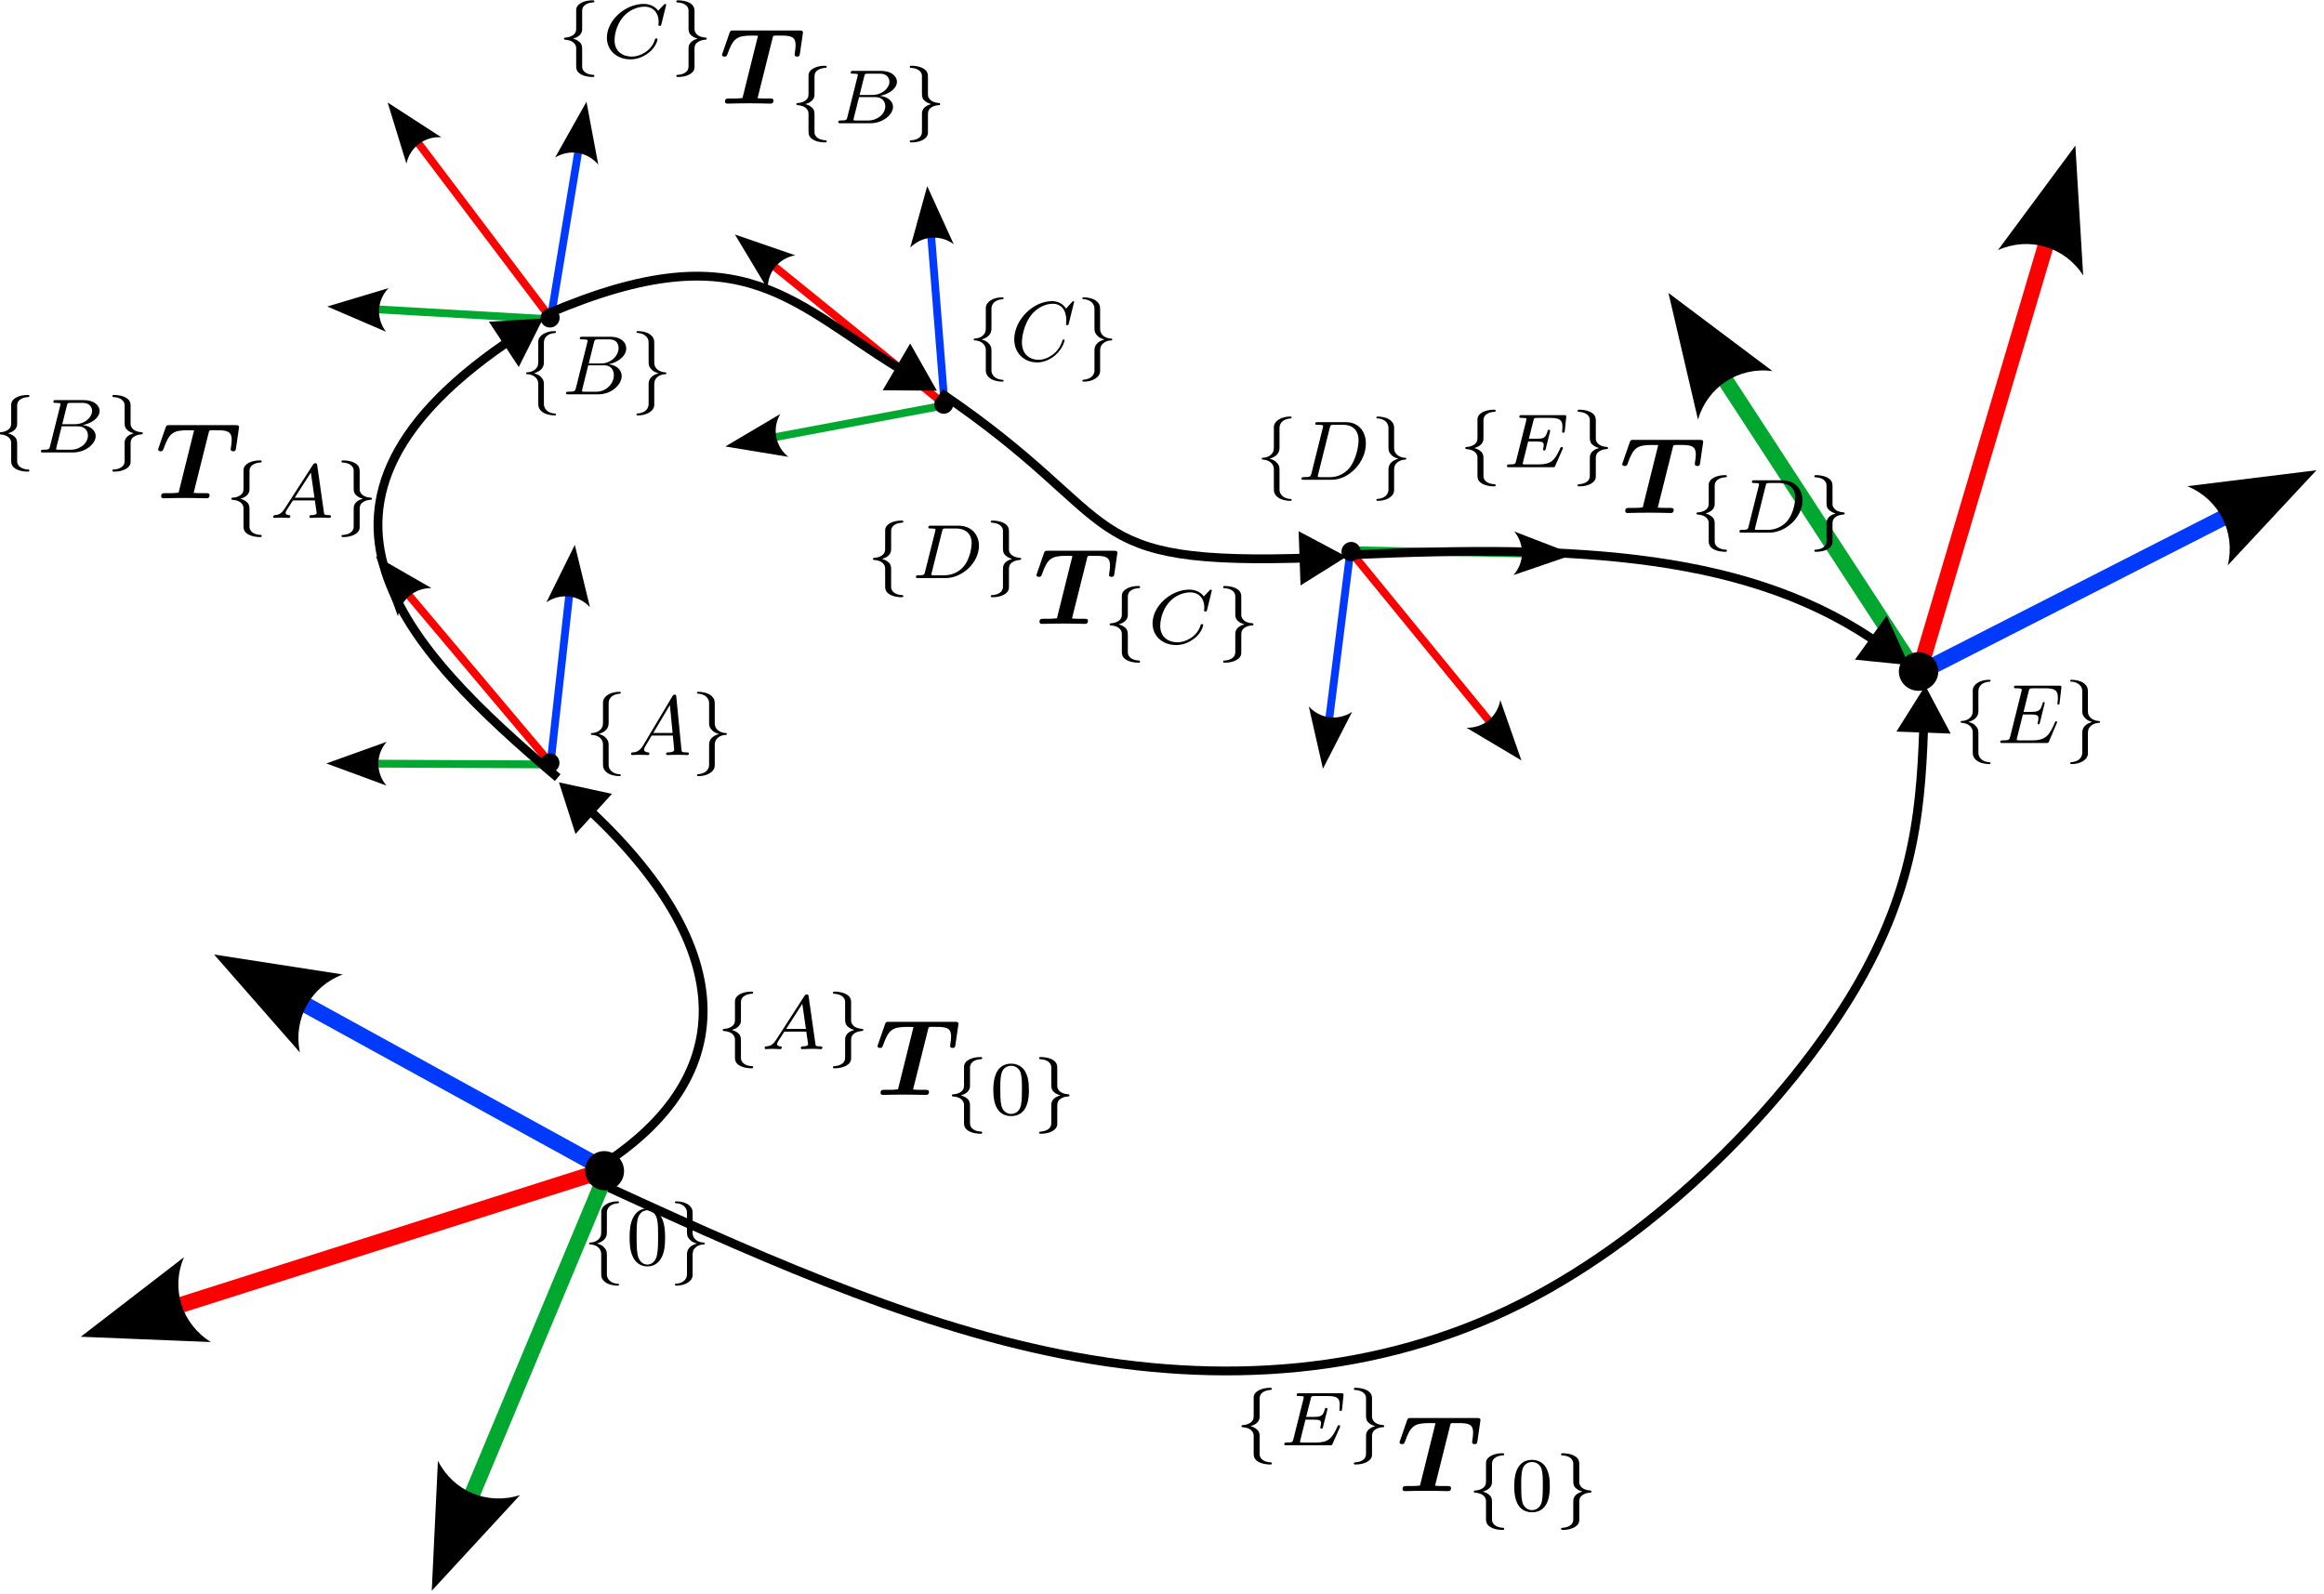 <?xml version="1.0" encoding="UTF-8" standalone="no"?>
<!-- Created with Inkscape (http://www.inkscape.org/) -->

<svg
   width="52.707mm"
   height="36.153mm"
   viewBox="0 0 52.707 36.153"
   version="1.1"
   id="svg1"
   inkscape:version="1.3.2 (1:1.3.2+202311252150+091e20ef0f)"
   sodipodi:docname="transformation_sequence.svg"
   xmlns:inkscape="http://www.inkscape.org/namespaces/inkscape"
   xmlns:sodipodi="http://sodipodi.sourceforge.net/DTD/sodipodi-0.dtd"
   xmlns="http://www.w3.org/2000/svg"
   xmlns:svg="http://www.w3.org/2000/svg">
  <sodipodi:namedview
     id="namedview1"
     pagecolor="#ffffff"
     bordercolor="#666666"
     borderopacity="1.0"
     inkscape:showpageshadow="2"
     inkscape:pageopacity="0.0"
     inkscape:pagecheckerboard="0"
     inkscape:deskcolor="#d1d1d1"
     inkscape:document-units="mm"
     inkscape:zoom="4"
     inkscape:cx="69.25"
     inkscape:cy="51.875"
     inkscape:window-width="1920"
     inkscape:window-height="1043"
     inkscape:window-x="0"
     inkscape:window-y="0"
     inkscape:window-maximized="1"
     inkscape:current-layer="layer1" />
  <defs
     id="defs1">
    <inkscape:path-effect
       effect="bspline"
       id="path-effect43"
       is_visible="true"
       lpeversion="1.3"
       weight="33.333"
       steps="2"
       helper_size="0"
       apply_no_weight="true"
       apply_with_weight="true"
       only_selected="false"
       uniform="false" />
    <marker
       style="overflow:visible"
       id="Triangle"
       refX="0"
       refY="0"
       orient="auto-start-reverse"
       inkscape:stockid="Triangle arrow"
       markerWidth="1"
       markerHeight="1"
       viewBox="0 0 1 1"
       inkscape:isstock="true"
       inkscape:collect="always"
       preserveAspectRatio="xMidYMid">
      <path
         transform="scale(0.5)"
         style="fill:context-stroke;fill-rule:evenodd;stroke:context-stroke;stroke-width:1pt"
         d="M 5.77,0 -2.88,5 V -5 Z"
         id="path135" />
    </marker>
    <inkscape:path-effect
       effect="bspline"
       id="path-effect1"
       is_visible="true"
       lpeversion="1.3"
       weight="33.333"
       steps="2"
       helper_size="0"
       apply_no_weight="true"
       apply_with_weight="true"
       only_selected="false"
       uniform="false" />
    <marker
       style="overflow:visible"
       id="marker10"
       refX="0"
       refY="0"
       orient="auto-start-reverse"
       inkscape:stockid="Concave triangle arrow"
       markerWidth="1"
       markerHeight="1"
       viewBox="0 0 1 1"
       inkscape:isstock="true"
       inkscape:collect="always"
       preserveAspectRatio="xMidYMid">
      <path
         transform="scale(0.7)"
         d="M -2,-4 9,0 -2,4 c 2,-2.33 2,-5.66 0,-8 z"
         style="fill:context-stroke;fill-rule:evenodd;stroke:none"
         id="path10" />
    </marker>
    <marker
       style="overflow:visible"
       id="ConcaveTriangle"
       refX="0"
       refY="0"
       orient="auto-start-reverse"
       inkscape:stockid="Concave triangle arrow"
       markerWidth="1"
       markerHeight="1"
       viewBox="0 0 1 1"
       inkscape:isstock="true"
       inkscape:collect="always"
       preserveAspectRatio="xMidYMid">
      <path
         transform="scale(0.7)"
         d="M -2,-4 9,0 -2,4 c 2,-2.33 2,-5.66 0,-8 z"
         style="fill:context-stroke;fill-rule:evenodd;stroke:none"
         id="path7" />
    </marker>
    <marker
       style="overflow:visible"
       id="marker11"
       refX="0"
       refY="0"
       orient="auto-start-reverse"
       inkscape:stockid="Concave triangle arrow"
       markerWidth="1"
       markerHeight="1"
       viewBox="0 0 1 1"
       inkscape:isstock="true"
       inkscape:collect="always"
       preserveAspectRatio="xMidYMid">
      <path
         transform="scale(0.7)"
         d="M -2,-4 9,0 -2,4 c 2,-2.33 2,-5.66 0,-8 z"
         style="fill:context-stroke;fill-rule:evenodd;stroke:none"
         id="path11" />
    </marker>
    <marker
       style="overflow:visible"
       id="marker10-2"
       refX="0"
       refY="0"
       orient="auto-start-reverse"
       inkscape:stockid="Concave triangle arrow"
       markerWidth="1"
       markerHeight="1"
       viewBox="0 0 1 1"
       inkscape:isstock="true"
       inkscape:collect="always"
       preserveAspectRatio="xMidYMid">
      <path
         transform="scale(0.7)"
         d="M -2,-4 9,0 -2,4 c 2,-2.33 2,-5.66 0,-8 z"
         style="fill:context-stroke;fill-rule:evenodd;stroke:none"
         id="path10-6" />
    </marker>
    <marker
       style="overflow:visible"
       id="ConcaveTriangle-6"
       refX="0"
       refY="0"
       orient="auto-start-reverse"
       inkscape:stockid="Concave triangle arrow"
       markerWidth="1"
       markerHeight="1"
       viewBox="0 0 1 1"
       inkscape:isstock="true"
       inkscape:collect="always"
       preserveAspectRatio="xMidYMid">
      <path
         transform="scale(0.7)"
         d="M -2,-4 9,0 -2,4 c 2,-2.33 2,-5.66 0,-8 z"
         style="fill:context-stroke;fill-rule:evenodd;stroke:none"
         id="path7-4" />
    </marker>
    <marker
       style="overflow:visible"
       id="marker11-9"
       refX="0"
       refY="0"
       orient="auto-start-reverse"
       inkscape:stockid="Concave triangle arrow"
       markerWidth="1"
       markerHeight="1"
       viewBox="0 0 1 1"
       inkscape:isstock="true"
       inkscape:collect="always"
       preserveAspectRatio="xMidYMid">
      <path
         transform="scale(0.7)"
         d="M -2,-4 9,0 -2,4 c 2,-2.33 2,-5.66 0,-8 z"
         style="fill:context-stroke;fill-rule:evenodd;stroke:none"
         id="path11-5" />
    </marker>
    <marker
       style="overflow:visible"
       id="marker10-2-7"
       refX="0"
       refY="0"
       orient="auto-start-reverse"
       inkscape:stockid="Concave triangle arrow"
       markerWidth="1"
       markerHeight="1"
       viewBox="0 0 1 1"
       inkscape:isstock="true"
       inkscape:collect="always"
       preserveAspectRatio="xMidYMid">
      <path
         transform="scale(0.7)"
         d="M -2,-4 9,0 -2,4 c 2,-2.33 2,-5.66 0,-8 z"
         style="fill:context-stroke;fill-rule:evenodd;stroke:none"
         id="path10-6-2" />
    </marker>
    <marker
       style="overflow:visible"
       id="ConcaveTriangle-6-2"
       refX="0"
       refY="0"
       orient="auto-start-reverse"
       inkscape:stockid="Concave triangle arrow"
       markerWidth="1"
       markerHeight="1"
       viewBox="0 0 1 1"
       inkscape:isstock="true"
       inkscape:collect="always"
       preserveAspectRatio="xMidYMid">
      <path
         transform="scale(0.7)"
         d="M -2,-4 9,0 -2,4 c 2,-2.33 2,-5.66 0,-8 z"
         style="fill:context-stroke;fill-rule:evenodd;stroke:none"
         id="path7-4-6" />
    </marker>
    <marker
       style="overflow:visible"
       id="marker11-9-1"
       refX="0"
       refY="0"
       orient="auto-start-reverse"
       inkscape:stockid="Concave triangle arrow"
       markerWidth="1"
       markerHeight="1"
       viewBox="0 0 1 1"
       inkscape:isstock="true"
       inkscape:collect="always"
       preserveAspectRatio="xMidYMid">
      <path
         transform="scale(0.7)"
         d="M -2,-4 9,0 -2,4 c 2,-2.33 2,-5.66 0,-8 z"
         style="fill:context-stroke;fill-rule:evenodd;stroke:none"
         id="path11-5-0" />
    </marker>
    <marker
       style="overflow:visible"
       id="marker10-2-0"
       refX="0"
       refY="0"
       orient="auto-start-reverse"
       inkscape:stockid="Concave triangle arrow"
       markerWidth="1"
       markerHeight="1"
       viewBox="0 0 1 1"
       inkscape:isstock="true"
       inkscape:collect="always"
       preserveAspectRatio="xMidYMid">
      <path
         transform="scale(0.7)"
         d="M -2,-4 9,0 -2,4 c 2,-2.33 2,-5.66 0,-8 z"
         style="fill:context-stroke;fill-rule:evenodd;stroke:none"
         id="path10-6-9" />
    </marker>
    <marker
       style="overflow:visible"
       id="ConcaveTriangle-6-1"
       refX="0"
       refY="0"
       orient="auto-start-reverse"
       inkscape:stockid="Concave triangle arrow"
       markerWidth="1"
       markerHeight="1"
       viewBox="0 0 1 1"
       inkscape:isstock="true"
       inkscape:collect="always"
       preserveAspectRatio="xMidYMid">
      <path
         transform="scale(0.7)"
         d="M -2,-4 9,0 -2,4 c 2,-2.33 2,-5.66 0,-8 z"
         style="fill:context-stroke;fill-rule:evenodd;stroke:none"
         id="path7-4-7" />
    </marker>
    <marker
       style="overflow:visible"
       id="marker11-9-7"
       refX="0"
       refY="0"
       orient="auto-start-reverse"
       inkscape:stockid="Concave triangle arrow"
       markerWidth="1"
       markerHeight="1"
       viewBox="0 0 1 1"
       inkscape:isstock="true"
       inkscape:collect="always"
       preserveAspectRatio="xMidYMid">
      <path
         transform="scale(0.7)"
         d="M -2,-4 9,0 -2,4 c 2,-2.33 2,-5.66 0,-8 z"
         style="fill:context-stroke;fill-rule:evenodd;stroke:none"
         id="path11-5-1" />
    </marker>
    <marker
       style="overflow:visible"
       id="marker10-2-3"
       refX="0"
       refY="0"
       orient="auto-start-reverse"
       inkscape:stockid="Concave triangle arrow"
       markerWidth="1"
       markerHeight="1"
       viewBox="0 0 1 1"
       inkscape:isstock="true"
       inkscape:collect="always"
       preserveAspectRatio="xMidYMid">
      <path
         transform="scale(0.7)"
         d="M -2,-4 9,0 -2,4 c 2,-2.33 2,-5.66 0,-8 z"
         style="fill:context-stroke;fill-rule:evenodd;stroke:none"
         id="path10-6-6" />
    </marker>
    <marker
       style="overflow:visible"
       id="ConcaveTriangle-6-5"
       refX="0"
       refY="0"
       orient="auto-start-reverse"
       inkscape:stockid="Concave triangle arrow"
       markerWidth="1"
       markerHeight="1"
       viewBox="0 0 1 1"
       inkscape:isstock="true"
       inkscape:collect="always"
       preserveAspectRatio="xMidYMid">
      <path
         transform="scale(0.7)"
         d="M -2,-4 9,0 -2,4 c 2,-2.33 2,-5.66 0,-8 z"
         style="fill:context-stroke;fill-rule:evenodd;stroke:none"
         id="path7-4-63" />
    </marker>
    <marker
       style="overflow:visible"
       id="marker11-9-9"
       refX="0"
       refY="0"
       orient="auto-start-reverse"
       inkscape:stockid="Concave triangle arrow"
       markerWidth="1"
       markerHeight="1"
       viewBox="0 0 1 1"
       inkscape:isstock="true"
       inkscape:collect="always"
       preserveAspectRatio="xMidYMid">
      <path
         transform="scale(0.7)"
         d="M -2,-4 9,0 -2,4 c 2,-2.33 2,-5.66 0,-8 z"
         style="fill:context-stroke;fill-rule:evenodd;stroke:none"
         id="path11-5-4" />
    </marker>
    <marker
       style="overflow:visible"
       id="marker10-6"
       refX="0"
       refY="0"
       orient="auto-start-reverse"
       inkscape:stockid="Concave triangle arrow"
       markerWidth="1"
       markerHeight="1"
       viewBox="0 0 1 1"
       inkscape:isstock="true"
       inkscape:collect="always"
       preserveAspectRatio="xMidYMid">
      <path
         transform="scale(0.7)"
         d="M -2,-4 9,0 -2,4 c 2,-2.33 2,-5.66 0,-8 z"
         style="fill:context-stroke;fill-rule:evenodd;stroke:none"
         id="path10-1" />
    </marker>
    <marker
       style="overflow:visible"
       id="ConcaveTriangle-5"
       refX="0"
       refY="0"
       orient="auto-start-reverse"
       inkscape:stockid="Concave triangle arrow"
       markerWidth="1"
       markerHeight="1"
       viewBox="0 0 1 1"
       inkscape:isstock="true"
       inkscape:collect="always"
       preserveAspectRatio="xMidYMid">
      <path
         transform="scale(0.7)"
         d="M -2,-4 9,0 -2,4 c 2,-2.33 2,-5.66 0,-8 z"
         style="fill:context-stroke;fill-rule:evenodd;stroke:none"
         id="path7-9" />
    </marker>
    <marker
       style="overflow:visible"
       id="marker11-4"
       refX="0"
       refY="0"
       orient="auto-start-reverse"
       inkscape:stockid="Concave triangle arrow"
       markerWidth="1"
       markerHeight="1"
       viewBox="0 0 1 1"
       inkscape:isstock="true"
       inkscape:collect="always"
       preserveAspectRatio="xMidYMid">
      <path
         transform="scale(0.7)"
         d="M -2,-4 9,0 -2,4 c 2,-2.33 2,-5.66 0,-8 z"
         style="fill:context-stroke;fill-rule:evenodd;stroke:none"
         id="path11-9" />
    </marker>
    <inkscape:path-effect
       effect="bspline"
       id="path-effect5"
       is_visible="true"
       lpeversion="1.3"
       weight="33.333"
       steps="2"
       helper_size="0"
       apply_no_weight="true"
       apply_with_weight="true"
       only_selected="false"
       uniform="false" />
    <inkscape:path-effect
       effect="bspline"
       id="path-effect6"
       is_visible="true"
       lpeversion="1.3"
       weight="33.333"
       steps="2"
       helper_size="0"
       apply_no_weight="true"
       apply_with_weight="true"
       only_selected="false"
       uniform="false" />
    <marker
       style="overflow:visible"
       id="Triangle-0"
       refX="0"
       refY="0"
       orient="auto-start-reverse"
       inkscape:stockid="Triangle arrow"
       markerWidth="1"
       markerHeight="1"
       viewBox="0 0 1 1"
       inkscape:isstock="true"
       inkscape:collect="always"
       preserveAspectRatio="xMidYMid">
      <path
         transform="scale(0.5)"
         style="fill:context-stroke;fill-rule:evenodd;stroke:context-stroke;stroke-width:1pt"
         d="M 5.77,0 -2.88,5 V -5 Z"
         id="path135-4" />
    </marker>
    <marker
       style="overflow:visible"
       id="Triangle-0-6"
       refX="0"
       refY="0"
       orient="auto-start-reverse"
       inkscape:stockid="Triangle arrow"
       markerWidth="1"
       markerHeight="1"
       viewBox="0 0 1 1"
       inkscape:isstock="true"
       inkscape:collect="always"
       preserveAspectRatio="xMidYMid">
      <path
         transform="scale(0.5)"
         style="fill:context-stroke;fill-rule:evenodd;stroke:context-stroke;stroke-width:1pt"
         d="M 5.77,0 -2.88,5 V -5 Z"
         id="path135-4-3" />
    </marker>
  </defs>
  <g
     inkscape:label="Layer 1"
     inkscape:groupmode="layer"
     id="layer1"
     transform="translate(-276.005,-163.688)">
    <g
       id="g11"
       transform="matrix(0.192,0,0,0.192,217.423,151.526)"
       style="display:inline">
      <path
         style="font-variation-settings:normal;fill:none;fill-opacity:1;stroke:#00a82f;stroke-width:1.875;stroke-linecap:butt;stroke-linejoin:miter;stroke-miterlimit:4;stroke-dasharray:none;stroke-dashoffset:0;stroke-opacity:1;marker-end:url(#marker10);stop-color:#000000"
         d="M 531.789,143.34 508.648,107.85"
         id="path815-5-3-0-1-0"
         inkscape:connector-curvature="0"
         sodipodi:nodetypes="cc" />
      <path
         style="font-variation-settings:normal;vector-effect:none;fill:none;fill-opacity:1;stroke:#ff0000;stroke-width:1.875;stroke-linecap:butt;stroke-linejoin:miter;stroke-miterlimit:4;stroke-dasharray:none;stroke-dashoffset:0;stroke-opacity:1;-inkscape-stroke:none;marker-end:url(#ConcaveTriangle);stop-color:#000000"
         d="M 531.504,143.72 546.898,91.87"
         id="path815-5-9-1-9-4-6"
         inkscape:connector-curvature="0"
         sodipodi:nodetypes="cc" />
      <path
         style="font-variation-settings:normal;fill:none;fill-opacity:1;stroke:#003aff;stroke-width:1.875;stroke-linecap:butt;stroke-linejoin:miter;stroke-miterlimit:4;stroke-dasharray:none;stroke-dashoffset:0;stroke-opacity:1;marker-end:url(#marker11);stop-color:#000000"
         d="m 530.857,143.319 37.358,-19.053"
         id="path815-5-9-6-9-63-9-1"
         inkscape:connector-curvature="0"
         sodipodi:nodetypes="cc" />
      <ellipse
         style="color:#000000;clip-rule:nonzero;display:inline;overflow:visible;visibility:visible;isolation:auto;mix-blend-mode:normal;color-interpolation:sRGB;color-interpolation-filters:linearRGB;solid-color:#000000;solid-opacity:1;fill:#000000;fill-opacity:1;fill-rule:nonzero;stroke:#000000;stroke-width:0.43;stroke-linecap:butt;stroke-linejoin:miter;stroke-miterlimit:4;stroke-dasharray:none;stroke-dashoffset:0;stroke-opacity:1;color-rendering:auto;image-rendering:auto;shape-rendering:auto;text-rendering:auto;enable-background:accumulate"
         id="path4148-6-55"
         cx="298.6"
         cy="-458.808"
         rx="2.072"
         ry="2.108"
         transform="matrix(0.318,0.948,-0.952,0.306,0,0)" />
    </g>
    <g
       id="g11-4"
       transform="matrix(-0.053,0.078,-0.078,-0.053,345.956,142.285)"
       style="display:inline"
       inkscape:transform-center-x="-6.1128852"
       inkscape:transform-center-y="6.4905195">
      <path
         style="font-variation-settings:normal;fill:none;fill-opacity:1;stroke:#00a82f;stroke-width:1.875;stroke-linecap:butt;stroke-linejoin:miter;stroke-miterlimit:4;stroke-dasharray:none;stroke-dashoffset:0;stroke-opacity:1;marker-end:url(#marker10-2);stop-color:#000000"
         d="M 531.789,143.34 508.648,107.85"
         id="path815-5-3-0-1-0-8"
         inkscape:connector-curvature="0"
         sodipodi:nodetypes="cc" />
      <path
         style="font-variation-settings:normal;vector-effect:none;fill:none;fill-opacity:1;stroke:#ff0000;stroke-width:1.875;stroke-linecap:butt;stroke-linejoin:miter;stroke-miterlimit:4;stroke-dasharray:none;stroke-dashoffset:0;stroke-opacity:1;-inkscape-stroke:none;marker-end:url(#ConcaveTriangle-6);stop-color:#000000"
         d="M 531.504,143.72 546.898,91.87"
         id="path815-5-9-1-9-4-6-7"
         inkscape:connector-curvature="0"
         sodipodi:nodetypes="cc" />
      <path
         style="font-variation-settings:normal;fill:none;fill-opacity:1;stroke:#003aff;stroke-width:1.875;stroke-linecap:butt;stroke-linejoin:miter;stroke-miterlimit:4;stroke-dasharray:none;stroke-dashoffset:0;stroke-opacity:1;marker-end:url(#marker11-9);stop-color:#000000"
         d="m 530.857,143.319 37.358,-19.053"
         id="path815-5-9-6-9-63-9-1-1"
         inkscape:connector-curvature="0"
         sodipodi:nodetypes="cc" />
      <ellipse
         style="color:#000000;clip-rule:nonzero;display:inline;overflow:visible;visibility:visible;isolation:auto;mix-blend-mode:normal;color-interpolation:sRGB;color-interpolation-filters:linearRGB;solid-color:#000000;solid-opacity:1;fill:#000000;fill-opacity:1;fill-rule:nonzero;stroke:#000000;stroke-width:0.43;stroke-linecap:butt;stroke-linejoin:miter;stroke-miterlimit:4;stroke-dasharray:none;stroke-dashoffset:0;stroke-opacity:1;color-rendering:auto;image-rendering:auto;shape-rendering:auto;text-rendering:auto;enable-background:accumulate"
         id="path4148-6-55-72"
         cx="298.6"
         cy="-458.808"
         rx="2.072"
         ry="2.108"
         transform="matrix(0.318,0.948,-0.952,0.306,0,0)" />
    </g>
    <g
       id="g11-4-1"
       transform="matrix(0.036,-0.087,0.087,0.036,265.855,213.98)"
       style="display:inline"
       inkscape:transform-center-x="6.5537434"
       inkscape:transform-center-y="-5.4098805">
      <path
         style="font-variation-settings:normal;fill:none;fill-opacity:1;stroke:#00a82f;stroke-width:1.875;stroke-linecap:butt;stroke-linejoin:miter;stroke-miterlimit:4;stroke-dasharray:none;stroke-dashoffset:0;stroke-opacity:1;marker-end:url(#marker10-2-7);stop-color:#000000"
         d="M 531.789,143.34 508.648,107.85"
         id="path815-5-3-0-1-0-8-5"
         inkscape:connector-curvature="0"
         sodipodi:nodetypes="cc" />
      <path
         style="font-variation-settings:normal;vector-effect:none;fill:none;fill-opacity:1;stroke:#ff0000;stroke-width:1.875;stroke-linecap:butt;stroke-linejoin:miter;stroke-miterlimit:4;stroke-dasharray:none;stroke-dashoffset:0;stroke-opacity:1;-inkscape-stroke:none;marker-end:url(#ConcaveTriangle-6-2);stop-color:#000000"
         d="M 531.504,143.72 546.898,91.87"
         id="path815-5-9-1-9-4-6-7-9"
         inkscape:connector-curvature="0"
         sodipodi:nodetypes="cc" />
      <path
         style="font-variation-settings:normal;fill:none;fill-opacity:1;stroke:#003aff;stroke-width:1.875;stroke-linecap:butt;stroke-linejoin:miter;stroke-miterlimit:4;stroke-dasharray:none;stroke-dashoffset:0;stroke-opacity:1;marker-end:url(#marker11-9-1);stop-color:#000000"
         d="m 530.857,143.319 37.358,-19.053"
         id="path815-5-9-6-9-63-9-1-1-4"
         inkscape:connector-curvature="0"
         sodipodi:nodetypes="cc" />
      <ellipse
         style="color:#000000;clip-rule:nonzero;display:inline;overflow:visible;visibility:visible;isolation:auto;mix-blend-mode:normal;color-interpolation:sRGB;color-interpolation-filters:linearRGB;solid-color:#000000;solid-opacity:1;fill:#000000;fill-opacity:1;fill-rule:nonzero;stroke:#000000;stroke-width:0.43;stroke-linecap:butt;stroke-linejoin:miter;stroke-miterlimit:4;stroke-dasharray:none;stroke-dashoffset:0;stroke-opacity:1;color-rendering:auto;image-rendering:auto;shape-rendering:auto;text-rendering:auto;enable-background:accumulate"
         id="path4148-6-55-72-9"
         cx="298.6"
         cy="-458.808"
         rx="2.072"
         ry="2.108"
         transform="matrix(0.318,0.948,-0.952,0.306,0,0)" />
    </g>
    <g
       id="g11-4-9"
       transform="matrix(0.056,-0.076,0.076,0.056,247.86,203.322)"
       style="display:inline"
       inkscape:transform-center-x="5.8534485"
       inkscape:transform-center-y="-6.6967299">
      <path
         style="font-variation-settings:normal;fill:none;fill-opacity:1;stroke:#00a82f;stroke-width:1.875;stroke-linecap:butt;stroke-linejoin:miter;stroke-miterlimit:4;stroke-dasharray:none;stroke-dashoffset:0;stroke-opacity:1;marker-end:url(#marker10-2-0);stop-color:#000000"
         d="M 531.789,143.34 508.648,107.85"
         id="path815-5-3-0-1-0-8-7"
         inkscape:connector-curvature="0"
         sodipodi:nodetypes="cc" />
      <path
         style="font-variation-settings:normal;vector-effect:none;fill:none;fill-opacity:1;stroke:#ff0000;stroke-width:1.875;stroke-linecap:butt;stroke-linejoin:miter;stroke-miterlimit:4;stroke-dasharray:none;stroke-dashoffset:0;stroke-opacity:1;-inkscape-stroke:none;marker-end:url(#ConcaveTriangle-6-1);stop-color:#000000"
         d="M 531.504,143.72 546.898,91.87"
         id="path815-5-9-1-9-4-6-7-7"
         inkscape:connector-curvature="0"
         sodipodi:nodetypes="cc" />
      <path
         style="font-variation-settings:normal;fill:none;fill-opacity:1;stroke:#003aff;stroke-width:1.875;stroke-linecap:butt;stroke-linejoin:miter;stroke-miterlimit:4;stroke-dasharray:none;stroke-dashoffset:0;stroke-opacity:1;marker-end:url(#marker11-9-7);stop-color:#000000"
         d="m 530.857,143.319 37.358,-19.053"
         id="path815-5-9-6-9-63-9-1-1-6"
         inkscape:connector-curvature="0"
         sodipodi:nodetypes="cc" />
      <ellipse
         style="color:#000000;clip-rule:nonzero;display:inline;overflow:visible;visibility:visible;isolation:auto;mix-blend-mode:normal;color-interpolation:sRGB;color-interpolation-filters:linearRGB;solid-color:#000000;solid-opacity:1;fill:#000000;fill-opacity:1;fill-rule:nonzero;stroke:#000000;stroke-width:0.43;stroke-linecap:butt;stroke-linejoin:miter;stroke-miterlimit:4;stroke-dasharray:none;stroke-dashoffset:0;stroke-opacity:1;color-rendering:auto;image-rendering:auto;shape-rendering:auto;text-rendering:auto;enable-background:accumulate"
         id="path4148-6-55-72-7"
         cx="298.6"
         cy="-458.808"
         rx="2.072"
         ry="2.108"
         transform="matrix(0.318,0.948,-0.952,0.306,0,0)" />
    </g>
    <path
       style="font-variation-settings:normal;opacity:1;vector-effect:none;fill:none;fill-opacity:1;stroke:#000000;stroke-width:0.2;stroke-linecap:butt;stroke-linejoin:miter;stroke-miterlimit:4;stroke-dasharray:none;stroke-dashoffset:0;stroke-opacity:1;-inkscape-stroke:none;marker-end:url(#Triangle-0-6);stop-color:#000000;stop-opacity:1"
       d="m 289.324,190.402 c 3.592,1.649 7.185,3.299 10.773,4.006 3.588,0.708 7.173,0.473 10.395,-1.147 3.222,-1.62 6.082,-4.625 7.547,-7.074 1.465,-2.449 1.534,-4.343 1.604,-6.236"
       id="path43"
       inkscape:path-effect="#path-effect43"
       inkscape:original-d="m 289.32423,190.40229 c 3.59246,1.6495 7.18492,3.29899 10.77739,4.94849 3.58452,-0.23448 7.1689,-0.46895 10.75334,-0.70343 2.85994,-3.00501 5.71975,-6.0099 8.57962,-9.01485 0.0695,-1.89344 0.13895,-3.78679 0.20843,-5.68019"
       sodipodi:nodetypes="ccccc" />
    <g
       id="g11-4-12"
       transform="matrix(0.052,-0.079,0.079,0.052,249.554,215.585)"
       style="display:inline"
       inkscape:transform-center-x="6.1560818"
       inkscape:transform-center-y="-6.4545531">
      <path
         style="font-variation-settings:normal;fill:none;fill-opacity:1;stroke:#00a82f;stroke-width:1.875;stroke-linecap:butt;stroke-linejoin:miter;stroke-miterlimit:4;stroke-dasharray:none;stroke-dashoffset:0;stroke-opacity:1;marker-end:url(#marker10-2-3);stop-color:#000000"
         d="M 531.789,143.34 508.648,107.85"
         id="path815-5-3-0-1-0-8-9"
         inkscape:connector-curvature="0"
         sodipodi:nodetypes="cc" />
      <path
         style="font-variation-settings:normal;vector-effect:none;fill:none;fill-opacity:1;stroke:#ff0000;stroke-width:1.875;stroke-linecap:butt;stroke-linejoin:miter;stroke-miterlimit:4;stroke-dasharray:none;stroke-dashoffset:0;stroke-opacity:1;-inkscape-stroke:none;marker-end:url(#ConcaveTriangle-6-5);stop-color:#000000"
         d="M 531.504,143.72 546.898,91.87"
         id="path815-5-9-1-9-4-6-7-3"
         inkscape:connector-curvature="0"
         sodipodi:nodetypes="cc" />
      <path
         style="font-variation-settings:normal;fill:none;fill-opacity:1;stroke:#003aff;stroke-width:1.875;stroke-linecap:butt;stroke-linejoin:miter;stroke-miterlimit:4;stroke-dasharray:none;stroke-dashoffset:0;stroke-opacity:1;marker-end:url(#marker11-9-9);stop-color:#000000"
         d="m 530.857,143.319 37.358,-19.053"
         id="path815-5-9-6-9-63-9-1-1-9"
         inkscape:connector-curvature="0"
         sodipodi:nodetypes="cc" />
      <ellipse
         style="color:#000000;clip-rule:nonzero;display:inline;overflow:visible;visibility:visible;isolation:auto;mix-blend-mode:normal;color-interpolation:sRGB;color-interpolation-filters:linearRGB;solid-color:#000000;solid-opacity:1;fill:#000000;fill-opacity:1;fill-rule:nonzero;stroke:#000000;stroke-width:0.43;stroke-linecap:butt;stroke-linejoin:miter;stroke-miterlimit:4;stroke-dasharray:none;stroke-dashoffset:0;stroke-opacity:1;color-rendering:auto;image-rendering:auto;shape-rendering:auto;text-rendering:auto;enable-background:accumulate"
         id="path4148-6-55-72-0"
         cx="298.6"
         cy="-458.808"
         rx="2.072"
         ry="2.108"
         transform="matrix(0.318,0.948,-0.952,0.306,0,0)" />
    </g>
    <g
       id="g11-0"
       transform="matrix(-0.108,-0.159,0.159,-0.108,324.459,290.2)"
       style="display:inline">
      <path
         style="font-variation-settings:normal;fill:none;fill-opacity:1;stroke:#00a82f;stroke-width:1.875;stroke-linecap:butt;stroke-linejoin:miter;stroke-miterlimit:4;stroke-dasharray:none;stroke-dashoffset:0;stroke-opacity:1;marker-end:url(#marker10-6);stop-color:#000000"
         d="M 531.789,143.34 508.648,107.85"
         id="path815-5-3-0-1-0-9"
         inkscape:connector-curvature="0"
         sodipodi:nodetypes="cc" />
      <path
         style="font-variation-settings:normal;vector-effect:none;fill:none;fill-opacity:1;stroke:#ff0000;stroke-width:1.875;stroke-linecap:butt;stroke-linejoin:miter;stroke-miterlimit:4;stroke-dasharray:none;stroke-dashoffset:0;stroke-opacity:1;-inkscape-stroke:none;marker-end:url(#ConcaveTriangle-5);stop-color:#000000"
         d="M 531.504,143.72 546.898,91.87"
         id="path815-5-9-1-9-4-6-1"
         inkscape:connector-curvature="0"
         sodipodi:nodetypes="cc" />
      <path
         style="font-variation-settings:normal;fill:none;fill-opacity:1;stroke:#003aff;stroke-width:1.875;stroke-linecap:butt;stroke-linejoin:miter;stroke-miterlimit:4;stroke-dasharray:none;stroke-dashoffset:0;stroke-opacity:1;marker-end:url(#marker11-4);stop-color:#000000"
         d="m 530.857,143.319 37.358,-19.053"
         id="path815-5-9-6-9-63-9-1-7"
         inkscape:connector-curvature="0"
         sodipodi:nodetypes="cc" />
      <ellipse
         style="color:#000000;clip-rule:nonzero;display:inline;overflow:visible;visibility:visible;isolation:auto;mix-blend-mode:normal;color-interpolation:sRGB;color-interpolation-filters:linearRGB;solid-color:#000000;solid-opacity:1;fill:#000000;fill-opacity:1;fill-rule:nonzero;stroke:#000000;stroke-width:0.43;stroke-linecap:butt;stroke-linejoin:miter;stroke-miterlimit:4;stroke-dasharray:none;stroke-dashoffset:0;stroke-opacity:1;color-rendering:auto;image-rendering:auto;shape-rendering:auto;text-rendering:auto;enable-background:accumulate"
         id="path4148-6-55-7"
         cx="298.6"
         cy="-458.808"
         rx="2.072"
         ry="2.108"
         transform="matrix(0.318,0.948,-0.952,0.306,0,0)" />
    </g>
    <g
       id="g17"
       transform="matrix(0.154,0,0,0.154,287.066,176.892)"
       style="display:inline">
      <path
         id="path1-8"
         d="m 17.81,17.809 c 0,-0.496 0.322,-1.291 1.676,-1.377 0.062,-0.014 0.113,-0.062 0.113,-0.137 0,-0.137 -0.1,-0.137 -0.236,-0.137 -1.242,0 -2.371,0.633 -2.385,1.553 v 2.83 c 0,0.484 0,0.881 -0.496,1.291 -0.436,0.361 -0.906,0.385 -1.18,0.398 -0.062,0.012 -0.111,0.061 -0.111,0.137 0,0.123 0.074,0.123 0.197,0.137 0.82,0.049 1.416,0.496 1.553,1.104 0.037,0.137 0.037,0.162 0.037,0.609 v 2.459 c 0,0.521 0,0.918 0.596,1.391 0.484,0.371 1.305,0.508 1.789,0.508 0.137,0 0.236,0 0.236,-0.137 0,-0.123 -0.074,-0.123 -0.199,-0.135 -0.783,-0.051 -1.391,-0.447 -1.553,-1.082 -0.037,-0.111 -0.037,-0.137 -0.037,-0.582 v -2.607 c 0,-0.572 -0.1,-0.783 -0.496,-1.18 -0.262,-0.262 -0.621,-0.387 -0.969,-0.484 1.018,-0.287 1.465,-0.857 1.465,-1.578 v -2.98"
         style="fill:#000000;fill-opacity:1;fill-rule:nonzero;stroke:none;stroke-width:0.125" />
      <path
         id="path2-5"
         d="m 22.894,24.043 c -0.496,0.832 -0.98,1.006 -1.527,1.043 -0.148,0.012 -0.26,0.012 -0.26,0.248 0,0.074 0.061,0.137 0.16,0.137 0.336,0 0.721,-0.037 1.068,-0.037 0.41,0 0.844,0.037 1.242,0.037 0.074,0 0.234,0 0.234,-0.236 0,-0.137 -0.111,-0.148 -0.197,-0.148 -0.285,-0.025 -0.584,-0.125 -0.584,-0.436 0,-0.148 0.074,-0.285 0.174,-0.459 l 0.943,-1.59 h 3.117 c 0.025,0.262 0.199,1.951 0.199,2.074 0,0.373 -0.646,0.41 -0.895,0.41 -0.174,0 -0.299,0 -0.299,0.248 0,0.137 0.15,0.137 0.174,0.137 0.51,0 1.043,-0.037 1.553,-0.037 0.311,0 1.092,0.037 1.402,0.037 0.076,0 0.225,0 0.225,-0.248 0,-0.137 -0.125,-0.137 -0.285,-0.137 -0.771,0 -0.771,-0.088 -0.809,-0.447 l -0.756,-7.76 c -0.025,-0.25 -0.025,-0.299 -0.236,-0.299 -0.199,0 -0.248,0.086 -0.324,0.211 z m 1.49,-1.826 2.445,-4.098 0.398,4.098 z"
         style="fill:#000000;fill-opacity:1;fill-rule:nonzero;stroke:none;stroke-width:0.125" />
      <path
         id="path3-0"
         d="m 32.603,26.924 c 0,0.496 -0.322,1.291 -1.676,1.379 -0.062,0.012 -0.111,0.061 -0.111,0.135 0,0.137 0.137,0.137 0.248,0.137 1.205,0 2.359,-0.607 2.371,-1.551 v -2.832 c 0,-0.484 0,-0.881 0.496,-1.291 0.436,-0.359 0.908,-0.385 1.18,-0.396 0.062,-0.014 0.113,-0.062 0.113,-0.137 0,-0.125 -0.074,-0.125 -0.199,-0.137 -0.82,-0.051 -1.416,-0.498 -1.553,-1.105 -0.037,-0.137 -0.037,-0.162 -0.037,-0.609 v -2.457 c 0,-0.521 0,-0.92 -0.596,-1.393 -0.496,-0.385 -1.353,-0.508 -1.775,-0.508 -0.111,0 -0.248,0 -0.248,0.137 0,0.123 0.074,0.123 0.197,0.137 0.783,0.049 1.393,0.447 1.553,1.08 0.037,0.111 0.037,0.137 0.037,0.584 v 2.607 c 0,0.57 0.1,0.781 0.498,1.18 0.26,0.26 0.619,0.385 0.967,0.484 -1.018,0.285 -1.465,0.855 -1.465,1.576 v 2.98"
         style="fill:#000000;fill-opacity:1;fill-rule:nonzero;stroke:none;stroke-width:0.125" />
    </g>
    <g
       id="g8"
       transform="matrix(0.154,0,0,0.154,282.21,168.71)"
       style="display:inline">
      <path
         id="path4-9"
         d="m 39.81,17.809 c 0,-0.496 0.322,-1.291 1.676,-1.377 0.062,-0.014 0.113,-0.062 0.113,-0.137 0,-0.137 -0.1,-0.137 -0.236,-0.137 -1.242,0 -2.371,0.633 -2.385,1.553 v 2.83 c 0,0.484 0,0.881 -0.496,1.291 -0.435,0.361 -0.906,0.385 -1.18,0.398 -0.062,0.012 -0.111,0.061 -0.111,0.137 0,0.123 0.074,0.123 0.197,0.137 0.82,0.049 1.416,0.496 1.553,1.104 0.037,0.137 0.037,0.162 0.037,0.609 v 2.459 c 0,0.521 0,0.918 0.596,1.391 0.484,0.371 1.305,0.508 1.789,0.508 0.137,0 0.236,0 0.236,-0.137 0,-0.123 -0.074,-0.123 -0.199,-0.135 -0.783,-0.051 -1.391,-0.447 -1.553,-1.082 -0.037,-0.111 -0.037,-0.137 -0.037,-0.582 v -2.607 c 0,-0.572 -0.1,-0.783 -0.496,-1.18 -0.262,-0.262 -0.621,-0.387 -0.969,-0.484 1.018,-0.287 1.465,-0.857 1.465,-1.578 v -2.98"
         style="fill:#000000;fill-opacity:1;fill-rule:nonzero;stroke:none;stroke-width:0.125" />
      <path
         id="path5-6"
         d="m 44.533,24.502 c -0.123,0.484 -0.148,0.584 -1.129,0.584 -0.211,0 -0.336,0 -0.336,0.248 0,0.137 0.111,0.137 0.336,0.137 h 4.432 c 1.963,0 3.428,-1.465 3.428,-2.682 0,-0.895 -0.721,-1.615 -1.924,-1.752 1.291,-0.234 2.594,-1.154 2.594,-2.334 0,-0.918 -0.818,-1.713 -2.309,-1.713 h -4.172 c -0.236,0 -0.361,0 -0.361,0.248 0,0.137 0.113,0.137 0.348,0.137 0.025,0 0.262,0 0.473,0.025 0.223,0.023 0.336,0.037 0.336,0.197 0,0.051 -0.014,0.088 -0.051,0.236 z m 1.875,-3.576 0.769,-3.08 c 0.113,-0.434 0.137,-0.471 0.672,-0.471 h 1.601 c 1.092,0 1.354,0.732 1.354,1.279 0,1.092 -1.068,2.271 -2.584,2.271 z m -0.559,4.16 c -0.174,0 -0.199,0 -0.274,-0.012 -0.123,-0.014 -0.16,-0.025 -0.16,-0.125 0,-0.037 0,-0.062 0.061,-0.285 l 0.857,-3.465 h 2.348 c 1.191,0 1.428,0.918 1.428,1.453 0,1.229 -1.105,2.434 -2.57,2.434 h -1.69"
         style="fill:#000000;fill-opacity:1;fill-rule:nonzero;stroke:none;stroke-width:0.125" />
      <path
         id="path6-3"
         d="m 55.228,26.924 c 0,0.496 -0.322,1.291 -1.676,1.379 -0.062,0.012 -0.111,0.061 -0.111,0.135 0,0.137 0.137,0.137 0.248,0.137 1.205,0 2.359,-0.607 2.371,-1.551 v -2.832 c 0,-0.484 0,-0.881 0.496,-1.291 0.436,-0.359 0.908,-0.385 1.18,-0.396 0.062,-0.014 0.113,-0.062 0.113,-0.137 0,-0.125 -0.074,-0.125 -0.199,-0.137 -0.82,-0.051 -1.416,-0.498 -1.553,-1.105 -0.037,-0.137 -0.037,-0.162 -0.037,-0.609 v -2.457 c 0,-0.521 0,-0.92 -0.596,-1.393 -0.496,-0.385 -1.353,-0.508 -1.775,-0.508 -0.111,0 -0.248,0 -0.248,0.137 0,0.123 0.074,0.123 0.197,0.137 0.783,0.049 1.393,0.447 1.553,1.08 0.037,0.111 0.037,0.137 0.037,0.584 v 2.607 c 0,0.57 0.1,0.781 0.498,1.18 0.26,0.26 0.619,0.385 0.967,0.484 -1.018,0.285 -1.465,0.855 -1.465,1.576 v 2.98"
         style="fill:#000000;fill-opacity:1;fill-rule:nonzero;stroke:none;stroke-width:0.125" />
    </g>
    <g
       id="g7"
       transform="matrix(0.154,0,0,0.154,288.876,167.944)"
       style="display:inline">
      <path
         id="path7-8"
         d="m 62.435,17.809 c 0,-0.496 0.322,-1.291 1.676,-1.377 0.062,-0.014 0.113,-0.062 0.113,-0.137 0,-0.137 -0.1,-0.137 -0.236,-0.137 -1.242,0 -2.371,0.633 -2.385,1.553 v 2.83 c 0,0.484 0,0.881 -0.496,1.291 -0.435,0.361 -0.906,0.385 -1.18,0.398 -0.062,0.012 -0.111,0.061 -0.111,0.137 0,0.123 0.074,0.123 0.197,0.137 0.82,0.049 1.416,0.496 1.553,1.104 0.037,0.137 0.037,0.162 0.037,0.609 v 2.459 c 0,0.521 0,0.918 0.596,1.391 0.484,0.371 1.305,0.508 1.789,0.508 0.137,0 0.236,0 0.236,-0.137 0,-0.123 -0.074,-0.123 -0.199,-0.135 -0.783,-0.051 -1.391,-0.447 -1.553,-1.082 -0.037,-0.111 -0.037,-0.137 -0.037,-0.582 v -2.607 c 0,-0.572 -0.1,-0.783 -0.496,-1.18 -0.262,-0.262 -0.621,-0.387 -0.969,-0.484 1.018,-0.287 1.465,-0.857 1.465,-1.578 v -2.98"
         style="fill:#000000;fill-opacity:1;fill-rule:nonzero;stroke:none;stroke-width:0.125" />
      <path
         id="path8-5"
         d="m 74.609,16.84 c 0,-0.037 -0.025,-0.123 -0.137,-0.123 -0.037,0 -0.051,0.012 -0.188,0.148 l -0.869,0.957 c -0.111,-0.174 -0.682,-1.105 -2.061,-1.105 -2.769,0 -5.562,2.744 -5.562,5.625 0,2.049 1.465,3.402 3.365,3.402 1.08,0 2.023,-0.496 2.682,-1.068 1.154,-1.018 1.365,-2.148 1.365,-2.186 0,-0.123 -0.123,-0.123 -0.148,-0.123 -0.074,0 -0.137,0.023 -0.162,0.123 -0.111,0.361 -0.397,1.242 -1.254,1.963 -0.856,0.695 -1.639,0.906 -2.283,0.906 -1.119,0 -2.436,-0.646 -2.436,-2.584 0,-0.707 0.262,-2.719 1.504,-4.172 0.756,-0.881 1.924,-1.502 3.029,-1.502 1.266,0 2,0.957 2,2.396 0,0.496 -0.039,0.51 -0.039,0.633 0,0.125 0.137,0.125 0.188,0.125 0.16,0 0.16,-0.025 0.223,-0.248 l 0.783,-3.168"
         style="fill:#000000;fill-opacity:1;fill-rule:nonzero;stroke:none;stroke-width:0.125" />
      <path
         id="path9-6"
         d="m 77.603,26.924 c 0,0.496 -0.322,1.291 -1.676,1.379 -0.062,0.012 -0.111,0.061 -0.111,0.135 0,0.137 0.137,0.137 0.248,0.137 1.205,0 2.359,-0.607 2.371,-1.551 v -2.832 c 0,-0.484 0,-0.881 0.496,-1.291 0.436,-0.359 0.908,-0.385 1.18,-0.396 0.062,-0.014 0.113,-0.062 0.113,-0.137 0,-0.125 -0.074,-0.125 -0.199,-0.137 -0.82,-0.051 -1.416,-0.498 -1.553,-1.105 -0.037,-0.137 -0.037,-0.162 -0.037,-0.609 v -2.457 c 0,-0.521 0,-0.92 -0.596,-1.393 -0.496,-0.385 -1.353,-0.508 -1.775,-0.508 -0.111,0 -0.248,0 -0.248,0.137 0,0.123 0.074,0.123 0.197,0.137 0.783,0.049 1.393,0.447 1.553,1.08 0.037,0.111 0.037,0.137 0.037,0.584 v 2.607 c 0,0.57 0.1,0.781 0.498,1.18 0.26,0.26 0.619,0.385 0.967,0.484 -1.018,0.285 -1.465,0.855 -1.465,1.576 v 2.98"
         style="fill:#000000;fill-opacity:1;fill-rule:nonzero;stroke:none;stroke-width:0.125" />
    </g>
    <g
       id="g6"
       transform="matrix(0.154,0,0,0.154,291.963,170.648)"
       style="display:inline">
      <path
         id="path10-11"
         d="m 84.81,17.809 c 0,-0.496 0.322,-1.291 1.676,-1.377 0.062,-0.014 0.113,-0.062 0.113,-0.137 0,-0.137 -0.1,-0.137 -0.236,-0.137 -1.242,0 -2.371,0.633 -2.385,1.553 v 2.83 c 0,0.484 0,0.881 -0.496,1.291 -0.435,0.361 -0.906,0.385 -1.18,0.398 -0.062,0.012 -0.111,0.061 -0.111,0.137 0,0.123 0.074,0.123 0.197,0.137 0.82,0.049 1.416,0.496 1.553,1.104 0.037,0.137 0.037,0.162 0.037,0.609 v 2.459 c 0,0.521 0,0.918 0.596,1.391 0.484,0.371 1.305,0.508 1.789,0.508 0.137,0 0.236,0 0.236,-0.137 0,-0.123 -0.074,-0.123 -0.199,-0.135 -0.783,-0.051 -1.391,-0.447 -1.553,-1.082 -0.037,-0.111 -0.037,-0.137 -0.037,-0.582 v -2.607 c 0,-0.572 -0.1,-0.783 -0.496,-1.18 -0.262,-0.262 -0.621,-0.387 -0.969,-0.484 1.018,-0.287 1.465,-0.857 1.465,-1.578 v -2.98"
         style="fill:#000000;fill-opacity:1;fill-rule:nonzero;stroke:none;stroke-width:0.125" />
      <path
         id="path11-59"
         d="m 89.521,24.502 c -0.125,0.484 -0.148,0.584 -1.131,0.584 -0.211,0 -0.348,0 -0.348,0.236 0,0.148 0.113,0.148 0.348,0.148 h 4.111 c 2.582,0 5.027,-2.619 5.027,-5.34 0,-1.75 -1.055,-3.141 -2.918,-3.141 h -4.172 c -0.234,0 -0.371,0 -0.371,0.236 0,0.148 0.111,0.148 0.359,0.148 0.162,0 0.385,0.012 0.533,0.025 0.199,0.023 0.273,0.061 0.273,0.197 0,0.051 -0.012,0.088 -0.049,0.236 z m 2.682,-6.656 c 0.111,-0.434 0.137,-0.471 0.67,-0.471 h 1.33 c 1.217,0 2.246,0.658 2.246,2.297 0,0.609 -0.248,2.645 -1.303,4.012 -0.361,0.459 -1.342,1.402 -2.869,1.402 h -1.402 c -0.174,0 -0.199,0 -0.273,-0.012 -0.125,-0.014 -0.162,-0.025 -0.162,-0.125 0,-0.037 0,-0.062 0.062,-0.285 l 1.701,-6.818"
         style="fill:#000000;fill-opacity:1;fill-rule:nonzero;stroke:none;stroke-width:0.125" />
      <path
         id="path12-8"
         d="m 100.853,26.924 c 0,0.496 -0.322,1.291 -1.676,1.379 -0.062,0.012 -0.111,0.061 -0.111,0.135 0,0.137 0.137,0.137 0.248,0.137 1.205,0 2.359,-0.607 2.371,-1.551 v -2.832 c 0,-0.484 0,-0.881 0.496,-1.291 0.436,-0.359 0.908,-0.385 1.18,-0.396 0.062,-0.014 0.113,-0.062 0.113,-0.137 0,-0.125 -0.074,-0.125 -0.199,-0.137 -0.82,-0.051 -1.416,-0.498 -1.553,-1.105 -0.037,-0.137 -0.037,-0.162 -0.037,-0.609 v -2.457 c 0,-0.521 0,-0.92 -0.596,-1.393 -0.496,-0.385 -1.353,-0.508 -1.775,-0.508 -0.111,0 -0.248,0 -0.248,0.137 0,0.123 0.074,0.123 0.197,0.137 0.783,0.049 1.393,0.447 1.553,1.08 0.037,0.111 0.037,0.137 0.037,0.584 v 2.607 c 0,0.57 0.1,0.781 0.498,1.18 0.26,0.26 0.619,0.385 0.967,0.484 -1.018,0.285 -1.465,0.855 -1.465,1.576 v 2.98"
         style="fill:#000000;fill-opacity:1;fill-rule:nonzero;stroke:none;stroke-width:0.125" />
    </g>
    <g
       id="g5"
       transform="matrix(0.154,0,0,0.154,304.233,176.619)"
       style="display:inline">
      <path
         id="path17"
         d="m 108.06,17.809 c 0,-0.496 0.322,-1.291 1.676,-1.377 0.062,-0.014 0.113,-0.062 0.113,-0.137 0,-0.137 -0.1,-0.137 -0.236,-0.137 -1.242,0 -2.371,0.633 -2.385,1.553 v 2.83 c 0,0.484 0,0.881 -0.496,1.291 -0.435,0.361 -0.906,0.385 -1.18,0.398 -0.062,0.012 -0.111,0.061 -0.111,0.137 0,0.123 0.074,0.123 0.197,0.137 0.82,0.049 1.416,0.496 1.553,1.104 0.037,0.137 0.037,0.162 0.037,0.609 v 2.459 c 0,0.521 0,0.918 0.596,1.391 0.484,0.371 1.305,0.508 1.789,0.508 0.137,0 0.236,0 0.236,-0.137 0,-0.123 -0.074,-0.123 -0.199,-0.135 -0.783,-0.051 -1.391,-0.447 -1.553,-1.082 -0.037,-0.111 -0.037,-0.137 -0.037,-0.582 v -2.607 c 0,-0.572 -0.1,-0.783 -0.496,-1.18 -0.262,-0.262 -0.621,-0.387 -0.969,-0.484 1.018,-0.287 1.465,-0.857 1.465,-1.578 v -2.98"
         style="fill:#000000;fill-opacity:1;fill-rule:nonzero;stroke:none;stroke-width:0.125" />
      <path
         id="path18"
         d="m 119.588,22.578 c 0.025,-0.062 0.062,-0.15 0.062,-0.174 0,-0.014 0,-0.137 -0.148,-0.137 -0.113,0 -0.137,0.074 -0.162,0.148 -0.807,1.838 -1.266,2.67 -3.391,2.67 h -1.812 c -0.174,0 -0.199,0 -0.274,-0.012 -0.123,-0.014 -0.16,-0.025 -0.16,-0.125 0,-0.037 0,-0.062 0.06,-0.285 l 0.846,-3.391 h 1.228 c 1.057,0 1.057,0.262 1.057,0.572 0,0.086 0,0.234 -0.088,0.607 -0.025,0.062 -0.037,0.1 -0.037,0.137 0,0.062 0.049,0.137 0.162,0.137 0.1,0 0.137,-0.062 0.186,-0.248 l 0.707,-2.906 c 0,-0.074 -0.061,-0.137 -0.148,-0.137 -0.111,0 -0.137,0.074 -0.174,0.225 -0.26,0.943 -0.484,1.229 -1.627,1.229 h -1.166 l 0.744,-2.992 c 0.111,-0.436 0.125,-0.484 0.67,-0.484 h 1.752 c 1.514,0 1.887,0.359 1.887,1.379 0,0.297 0,0.322 -0.049,0.658 0,0.074 -0.014,0.16 -0.014,0.223 0,0.062 0.037,0.148 0.15,0.148 0.137,0 0.148,-0.074 0.174,-0.311 l 0.248,-2.146 c 0.037,-0.336 -0.025,-0.336 -0.336,-0.336 h -6.269 c -0.25,0 -0.373,0 -0.373,0.248 0,0.137 0.111,0.137 0.348,0.137 0.459,0 0.807,0 0.807,0.223 0,0.051 0,0.076 -0.062,0.299 l -1.639,6.568 c -0.123,0.484 -0.148,0.584 -1.129,0.584 -0.211,0 -0.348,0 -0.348,0.236 0,0.148 0.111,0.148 0.348,0.148 h 6.443 c 0.285,0 0.299,-0.012 0.385,-0.211 l 1.143,-2.682"
         style="fill:#000000;fill-opacity:1;fill-rule:nonzero;stroke:none;stroke-width:0.125" />
      <path
         id="path15"
         d="m 123.353,26.924 c 0,0.496 -0.322,1.291 -1.676,1.379 -0.062,0.012 -0.111,0.061 -0.111,0.135 0,0.137 0.137,0.137 0.248,0.137 1.205,0 2.359,-0.607 2.371,-1.551 v -2.832 c 0,-0.484 0,-0.881 0.496,-1.291 0.436,-0.359 0.908,-0.385 1.18,-0.396 0.062,-0.014 0.113,-0.062 0.113,-0.137 0,-0.125 -0.074,-0.125 -0.199,-0.137 -0.82,-0.051 -1.416,-0.498 -1.553,-1.105 -0.037,-0.137 -0.037,-0.162 -0.037,-0.609 v -2.457 c 0,-0.521 0,-0.92 -0.596,-1.393 -0.496,-0.385 -1.353,-0.508 -1.775,-0.508 -0.111,0 -0.248,0 -0.248,0.137 0,0.123 0.074,0.123 0.197,0.137 0.783,0.049 1.393,0.447 1.553,1.08 0.037,0.111 0.037,0.137 0.037,0.584 v 2.607 c 0,0.57 0.1,0.781 0.498,1.18 0.26,0.26 0.619,0.385 0.967,0.484 -1.018,0.285 -1.465,0.855 -1.465,1.576 v 2.98"
         style="fill:#000000;fill-opacity:1;fill-rule:nonzero;stroke:none;stroke-width:0.125" />
    </g>
    <g
       id="g3"
       transform="matrix(0.154,0,0,0.154,266.236,188.45)"
       style="display:inline">
      <path
         id="path19"
         d="m 152.81,17.809 c 0,-0.496 0.323,-1.291 1.676,-1.377 0.062,-0.014 0.113,-0.062 0.113,-0.137 0,-0.137 -0.099,-0.137 -0.236,-0.137 -1.242,0 -2.371,0.633 -2.385,1.553 v 2.83 c 0,0.484 0,0.881 -0.496,1.291 -0.435,0.361 -0.906,0.385 -1.179,0.398 -0.062,0.012 -0.111,0.061 -0.111,0.137 0,0.123 0.074,0.123 0.196,0.137 0.821,0.049 1.416,0.496 1.554,1.104 0.036,0.137 0.036,0.162 0.036,0.609 v 2.459 c 0,0.521 0,0.918 0.596,1.391 0.484,0.371 1.305,0.508 1.789,0.508 0.138,0 0.236,0 0.236,-0.137 0,-0.123 -0.074,-0.123 -0.199,-0.135 -0.784,-0.051 -1.391,-0.447 -1.552,-1.082 -0.037,-0.111 -0.037,-0.137 -0.037,-0.582 v -2.607 c 0,-0.572 -0.1,-0.783 -0.496,-1.18 -0.261,-0.262 -0.621,-0.387 -0.969,-0.484 1.018,-0.287 1.465,-0.857 1.465,-1.578 v -2.98"
         style="fill:#000000;fill-opacity:1;fill-rule:nonzero;stroke:none;stroke-width:0.125" />
      <path
         id="path20"
         d="m 161.383,21.498 c 0,-0.994 -0.061,-1.988 -0.496,-2.906 -0.57,-1.191 -1.59,-1.391 -2.111,-1.391 -0.744,0 -1.65,0.322 -2.16,1.477 -0.396,0.857 -0.459,1.826 -0.459,2.82 0,0.93 0.049,2.049 0.557,2.992 0.534,1.006 1.442,1.254 2.049,1.254 0.67,0 1.616,-0.262 2.161,-1.441 0.398,-0.855 0.459,-1.824 0.459,-2.805 z m -2.62,3.973 c -0.484,0 -1.216,-0.311 -1.439,-1.502 -0.136,-0.746 -0.136,-1.889 -0.136,-2.621 0,-0.795 0,-1.613 0.098,-2.285 0.236,-1.477 1.167,-1.588 1.478,-1.588 0.411,0 1.229,0.223 1.465,1.453 0.125,0.695 0.125,1.639 0.125,2.42 0,0.932 0,1.775 -0.136,2.57 -0.185,1.18 -0.895,1.553 -1.454,1.553"
         style="fill:#000000;fill-opacity:1;fill-rule:nonzero;stroke:none;stroke-width:0.125" />
      <path
         id="path21"
         d="m 164.603,26.924 c 0,0.496 -0.321,1.291 -1.675,1.379 -0.062,0.012 -0.111,0.061 -0.111,0.135 0,0.137 0.136,0.137 0.247,0.137 1.205,0 2.36,-0.607 2.371,-1.551 v -2.832 c 0,-0.484 0,-0.881 0.496,-1.291 0.435,-0.359 0.907,-0.385 1.18,-0.396 0.062,-0.014 0.113,-0.062 0.113,-0.137 0,-0.125 -0.074,-0.125 -0.199,-0.137 -0.82,-0.051 -1.416,-0.498 -1.552,-1.105 -0.037,-0.137 -0.037,-0.162 -0.037,-0.609 v -2.457 c 0,-0.521 0,-0.92 -0.596,-1.393 -0.495,-0.385 -1.353,-0.508 -1.775,-0.508 -0.111,0 -0.247,0 -0.247,0.137 0,0.123 0.074,0.123 0.196,0.137 0.784,0.049 1.394,0.447 1.554,1.08 0.036,0.111 0.036,0.137 0.036,0.584 v 2.607 c 0,0.57 0.1,0.781 0.499,1.18 0.26,0.26 0.619,0.385 0.966,0.484 -1.018,0.285 -1.465,0.855 -1.465,1.576 v 2.98"
         style="fill:#000000;fill-opacity:1;fill-rule:nonzero;stroke:none;stroke-width:0.125" />
    </g>
    <path
       style="fill:none;stroke:#000000;stroke-width:0.2;stroke-linecap:butt;stroke-linejoin:miter;stroke-dasharray:none;stroke-opacity:1;marker-end:url(#Triangle)"
       d="m 289.399,190.277 c 3.433,-2.045 3.438,-5.072 -0.191,-8.365"
       id="path1"
       sodipodi:nodetypes="cc" />
    <path
       style="fill:none;stroke:#000000;stroke-width:0.2;stroke-linecap:butt;stroke-linejoin:miter;stroke-dasharray:none;stroke-opacity:1;marker-end:url(#Triangle-0)"
       d="m 288.653,181.327 c -3.421,-2.907 -6.691,-6.227 -0.925,-10.023"
       id="path1-4"
       sodipodi:nodetypes="cc" />
    <path
       style="fill:none;stroke:#000000;stroke-width:0.2;stroke-linecap:butt;stroke-linejoin:miter;stroke-dasharray:none;stroke-opacity:1;marker-end:url(#Triangle-0-6)"
       d="m 288.419,170.807 c 4.528,-1.94 5.554,-0.185 8.222,1.383"
       id="path1-4-7"
       sodipodi:nodetypes="cc" />
    <path
       style="font-variation-settings:normal;opacity:1;vector-effect:none;fill:none;fill-opacity:1;stroke:#000000;stroke-width:0.2;stroke-linecap:butt;stroke-linejoin:miter;stroke-miterlimit:4;stroke-dasharray:none;stroke-dashoffset:0;stroke-opacity:1;-inkscape-stroke:none;marker-end:url(#Triangle-0-6);stop-color:#000000;stop-opacity:1"
       d="m 297.336,172.596 c 4.34,2.942 2.93,3.94 8.497,3.744"
       id="path2"
       sodipodi:nodetypes="cc" />
    <path
       style="font-variation-settings:normal;opacity:1;vector-effect:none;fill:none;fill-opacity:1;stroke:#000000;stroke-width:0.2;stroke-linecap:butt;stroke-linejoin:miter;stroke-miterlimit:4;stroke-dasharray:none;stroke-dashoffset:0;stroke-opacity:1;-inkscape-stroke:none;marker-end:url(#Triangle-0-6);stop-color:#000000;stop-opacity:1"
       d="m 306.656,176.273 c 5.144,-0.234 9.101,-0.048 12.066,2.086"
       id="path3"
       sodipodi:nodetypes="cc" />
    <g
       id="g4"
       transform="matrix(0.186,0,0,0.186,292.382,186.191)">
      <path
         id="path1-5"
         d="m 17.266,120.609 c 0,1.407 0,3.5 2.188,5.469 2.109,1.828 4.781,2.469 7.516,2.672 0.984,0.078 1.484,0.078 1.484,0.984 0,0.985 -0.703,0.985 -1.766,0.985 -7.516,0 -14.828,-3.156 -14.906,-8.844 v -16.531 c 0,-1.828 0,-4.078 -2.313,-6.11 -1.688,-1.344 -3.938,-2.469 -7.453,-2.672 -0.844,-0.078 -1.406,-0.078 -1.406,-0.984 0,-0.922 0.625,-0.922 1.188,-0.984 8.375,-0.562 9.922,-5.422 9.984,-7.391 V 70.688 c 0,-1.891 0,-5.062 3.734,-7.453 3.938,-2.531 9.422,-2.812 11.172,-2.812 1.062,0 1.766,0 1.766,0.984 0,0.922 -0.641,0.984 -1.203,0.984 -6.609,0.359 -9.281,3.516 -9.844,6.125 -0.141,0.703 -0.141,1.188 -0.141,2.172 v 14.766 c 0,2.031 0,4.562 -1.828,6.469 -0.984,0.906 -2.594,2.594 -6.531,3.656 2.813,0.766 7.516,2.672 8.297,7.453 0.062,0.422 0.062,0.563 0.062,2.813 v 14.765"
         style="fill:#000000;fill-opacity:1;fill-rule:nonzero;stroke:none"
         transform="matrix(0.133,0,0,-0.133,0,17.333)" />
      <path
         id="path2-3"
         d="M 49.484,86.438 C 47.016,82.641 44.766,80.812 40.625,80.531 39.922,80.453 39,80.453 39,79.047 39,78.281 39.641,78 39.984,78 c 1.828,0 4.156,0.281 6.047,0.281 2.25,0 5.141,-0.281 7.25,-0.281 0.344,0 1.406,0 1.406,1.547 0,0.906 -0.922,0.984 -1.203,0.984 -0.562,0.062 -3.094,0.203 -3.094,2.109 0,0.844 0.703,2.031 1.062,2.672 l 5.625,8.719 H 77.188 L 78.875,82.359 c -0.281,-0.703 -0.703,-1.828 -4.859,-1.828 -0.844,0 -1.828,0 -1.828,-1.547 0,-0.281 0.219,-0.984 1.125,-0.984 2.047,0 7.031,0.281 9.062,0.281 1.266,0 2.891,-0.078 4.156,-0.078 1.266,-0.062 2.734,-0.203 4,-0.203 0.922,0 1.406,0.562 1.406,1.469 0,1.062 -0.844,1.062 -1.969,1.062 -4.078,0 -4.219,0.562 -4.422,2.25 l -6.188,43.375 c -0.203,1.469 -0.344,1.969 -1.688,1.969 -1.328,0 -1.75,-0.641 -2.391,-1.625 z m 9.281,10.125 14.766,22.985 3.297,-22.985 z"
         style="fill:#000000;fill-opacity:1;fill-rule:nonzero;stroke:none"
         transform="matrix(0.133,0,0,-0.133,0,17.333)" />
      <path
         id="path3-8"
         d="m 118.266,85.797 c 0,1.828 0,4.078 2.328,6.125 1.687,1.328 3.937,2.453 7.453,2.672 0.844,0.062 1.406,0.062 1.406,0.984 0,0.906 -0.64,0.906 -1.203,0.984 -8.359,0.562 -9.906,5.407 -9.984,7.375 v 16.531 c 0,1.89 0,5.047 -3.719,7.437 -3.938,2.532 -9.422,2.813 -11.188,2.813 -0.984,0 -1.75,0 -1.75,-0.985 0,-0.906 0.625,-0.984 1.188,-0.984 6.609,-0.344 9.281,-3.516 9.844,-6.109 0.14,-0.703 0.14,-1.188 0.14,-2.172 v -14.766 c 0,-2.047 0,-4.578 1.828,-6.469 0.985,-0.922 2.61,-2.609 6.547,-3.656 -2.812,-0.781 -7.531,-2.672 -8.297,-7.453 -0.078,-0.422 -0.078,-0.562 -0.078,-2.812 V 70.547 c 0,-1.406 0,-3.516 -2.172,-5.484 -2.109,-1.828 -4.781,-2.453 -7.531,-2.672 -0.984,-0.062 -1.469,-0.062 -1.469,-0.984 0,-0.984 0.766,-0.984 1.75,-0.984 7.532,0 14.844,3.172 14.907,8.859 v 16.516"
         style="fill:#000000;fill-opacity:1;fill-rule:nonzero;stroke:none"
         transform="matrix(0.133,0,0,-0.133,0,17.333)" />
      <path
         id="path4"
         d="m 188.969,96.594 c 0.406,1.594 0.5,1.688 2.39,1.797 h 4.172 c 9.532,0 14.407,-0.5 14.407,-8.844 0,-2.594 -0.297,-4.375 -0.704,-6.766 0,-0.594 -0.187,-1.578 -0.187,-1.781 0,-1.891 1.781,-1.891 2.375,-1.891 1.891,0 2.187,0.797 2.484,2.781 l 2.782,19.172 c 0,1.984 -1.391,1.984 -3.375,1.984 h -60.297 c -2.282,0 -2.891,0 -3.578,-1.984 l -6.36,-18.375 c 0,-0.094 -0.594,-1.594 -0.594,-1.781 0,-1.797 1.891,-1.797 2.391,-1.797 1.688,0 1.875,0.5 2.672,2.484 5.172,14.5 8.641,16.797 22.75,16.797 2.984,0 3.187,0 5.172,-0.109 L 161.266,41.172 c -0.61,-0.109 -3.188,-0.5 -8.25,-0.5 h -4.172 c -1.891,0 -3.578,0 -3.578,-2.781 0,-1.891 1.687,-1.891 2.39,-1.891 3.078,0 6.25,0.203 9.438,0.203 3.265,0 6.547,0.094 9.828,0.094 3.375,0 6.75,-0.094 10.125,-0.094 3.187,0 6.359,-0.203 9.547,-0.203 1.187,0 3.078,0 3.078,2.875 0,1.797 -1.688,1.797 -3.375,1.797 h -4.078 c -2.391,0 -4.766,0 -7.156,0.297 l 13.906,55.625"
         style="fill:#000000;fill-opacity:1;fill-rule:nonzero;stroke:none"
         transform="matrix(0.133,0,0,-0.133,0,17.333)" />
      <path
         id="path5"
         d="m 227.266,60.609 c 0,1.406 0,3.5 2.187,5.469 2.11,1.828 4.781,2.469 7.516,2.672 0.984,0.078 1.484,0.078 1.484,0.984 0,0.984 -0.703,0.984 -1.765,0.984 -7.516,0 -14.829,-3.156 -14.907,-8.844 V 45.344 c 0,-1.828 0,-4.078 -2.312,-6.109 -1.688,-1.344 -3.938,-2.469 -7.453,-2.672 -0.844,-0.078 -1.407,-0.078 -1.407,-0.984 0,-0.922 0.625,-0.922 1.188,-0.984 8.375,-0.562 9.922,-5.422 9.984,-7.391 V 10.688 c 0,-1.891 0,-5.062 3.735,-7.453 3.937,-2.531 9.422,-2.813 11.172,-2.813 1.062,0 1.765,0 1.765,0.984 0,0.922 -0.64,0.984 -1.203,0.984 -6.609,0.359 -9.281,3.516 -9.844,6.125 -0.14,0.703 -0.14,1.188 -0.14,2.172 v 14.766 c 0,2.031 0,4.562 -1.828,6.469 -0.985,0.906 -2.594,2.594 -6.532,3.656 2.813,0.766 7.516,2.672 8.297,7.453 0.063,0.422 0.063,0.562 0.063,2.812 v 14.766"
         style="fill:#000000;fill-opacity:1;fill-rule:nonzero;stroke:none"
         transform="matrix(0.133,0,0,-0.133,0,17.333)" />
      <path
         id="path6"
         d="m 281.281,40.422 c 0,7.734 -0.922,13.297 -4.156,18.219 -2.172,3.234 -6.531,6.031 -12.156,6.031 -16.313,0 -16.313,-19.188 -16.313,-24.25 0,-5.062 0,-23.828 16.313,-23.828 16.312,0 16.312,18.766 16.312,23.828 z M 264.969,18.562 c -3.235,0 -7.531,1.891 -8.938,7.656 -0.984,4.156 -0.984,9.922 -0.984,15.125 0,5.125 0,10.469 1.062,14.344 1.469,5.547 5.969,7.016 8.86,7.016 3.797,0 7.453,-2.312 8.719,-6.391 1.125,-3.797 1.187,-8.859 1.187,-14.969 0,-5.203 0,-10.406 -0.906,-14.844 -1.406,-6.391 -6.188,-7.938 -9,-7.938"
         style="fill:#000000;fill-opacity:1;fill-rule:nonzero;stroke:none"
         transform="matrix(0.133,0,0,-0.133,0,17.333)" />
      <path
         id="path7-83"
         d="m 307.266,25.797 c 0,1.828 0,4.078 2.328,6.125 1.687,1.328 3.937,2.453 7.453,2.672 0.844,0.062 1.406,0.062 1.406,0.984 0,0.906 -0.64,0.906 -1.203,0.984 -8.359,0.562 -9.906,5.406 -9.984,7.375 v 16.531 c 0,1.891 0,5.047 -3.719,7.438 -3.938,2.531 -9.422,2.812 -11.188,2.812 -0.984,0 -1.75,0 -1.75,-0.984 0,-0.906 0.625,-0.984 1.188,-0.984 6.609,-0.344 9.281,-3.516 9.844,-6.109 0.14,-0.703 0.14,-1.188 0.14,-2.172 V 45.703 c 0,-2.047 0,-4.578 1.828,-6.469 0.985,-0.922 2.61,-2.609 6.547,-3.656 -2.812,-0.781 -7.531,-2.672 -8.297,-7.453 -0.078,-0.422 -0.078,-0.562 -0.078,-2.812 V 10.547 c 0,-1.406 0,-3.516 -2.172,-5.484 -2.109,-1.828 -4.781,-2.453 -7.531,-2.672 -0.984,-0.062 -1.469,-0.062 -1.469,-0.984 0,-0.984 0.766,-0.984 1.75,-0.984 7.532,0 14.844,3.172 14.907,8.859 V 25.797"
         style="fill:#000000;fill-opacity:1;fill-rule:nonzero;stroke:none"
         transform="matrix(0.133,0,0,-0.133,0,17.333)" />
    </g>
    <g
       id="g9"
       transform="matrix(0.186,0,0,0.186,266.814,172.657)">
      <path
         id="path8"
         d="m 387.266,120.609 c 0,1.407 0,3.5 2.187,5.469 2.11,1.828 4.781,2.469 7.516,2.672 0.984,0.078 1.484,0.078 1.484,0.984 0,0.985 -0.703,0.985 -1.765,0.985 -7.516,0 -14.829,-3.156 -14.907,-8.844 v -16.531 c 0,-1.828 0,-4.078 -2.312,-6.11 -1.688,-1.344 -3.938,-2.469 -7.453,-2.672 -0.844,-0.078 -1.407,-0.078 -1.407,-0.984 0,-0.922 0.625,-0.922 1.188,-0.984 8.375,-0.562 9.922,-5.422 9.984,-7.391 V 70.688 c 0,-1.891 0,-5.062 3.735,-7.453 3.937,-2.531 9.422,-2.812 11.172,-2.812 1.062,0 1.765,0 1.765,0.984 0,0.922 -0.64,0.984 -1.203,0.984 -6.609,0.359 -9.281,3.516 -9.844,6.125 -0.14,0.703 -0.14,1.188 -0.14,2.172 v 14.766 c 0,2.031 0,4.562 -1.828,6.469 -0.985,0.906 -2.594,2.594 -6.532,3.656 2.813,0.766 7.516,2.672 8.297,7.453 0.063,0.422 0.063,0.563 0.063,2.813 v 14.765"
         style="fill:#000000;fill-opacity:1;fill-rule:nonzero;stroke:none"
         transform="matrix(0.133,0,0,-0.133,0,17.333)" />
      <path
         id="path9"
         d="m 417.359,83.484 c -0.64,-2.391 -0.781,-2.953 -6.187,-2.953 -1.203,0 -2.109,0 -2.109,-1.484 C 409.063,78 409.906,78 411.172,78 h 27.203 c 11.813,0 20.875,8.078 20.875,15.047 0,4.984 -4.562,9.281 -12.016,10.047 8.5,1.547 15.61,6.89 15.61,12.937 0,5.344 -5.422,9.985 -14.547,9.985 h -25.594 c -1.344,0 -2.25,0 -2.25,-1.547 0,-0.985 0.844,-0.985 2.25,-0.985 0.063,0 1.406,0 2.672,-0.14 1.469,-0.141 1.609,-0.281 1.609,-0.985 0,-0.14 0,-0.484 -0.281,-1.546 z m 11.25,20.454 4.282,17.156 c 0.562,2.172 0.64,2.39 3.593,2.39 h 10.688 c 7.156,0 8.781,-4.703 8.781,-7.375 0,-5.703 -6.406,-12.171 -15.812,-12.171 z m -3.375,-23.407 c -2.187,0 -2.25,0.062 -2.25,0.703 0,0.062 0,0.422 0.282,1.469 l 4.843,19.266 h 14.907 c 6.609,0 9.14,-4.36 9.14,-8.438 0,-6.953 -7.093,-13 -15.609,-13 h -11.313"
         style="fill:#000000;fill-opacity:1;fill-rule:nonzero;stroke:none"
         transform="matrix(0.133,0,0,-0.133,0,17.333)" />
      <path
         id="path10-18"
         d="m 491.266,85.797 c 0,1.828 0,4.078 2.328,6.125 1.687,1.328 3.937,2.453 7.453,2.672 0.844,0.062 1.406,0.062 1.406,0.984 0,0.906 -0.64,0.906 -1.203,0.984 -8.359,0.562 -9.906,5.407 -9.984,7.375 v 16.531 c 0,1.89 0,5.047 -3.719,7.437 -3.938,2.532 -9.422,2.813 -11.188,2.813 -0.984,0 -1.75,0 -1.75,-0.985 0,-0.906 0.625,-0.984 1.188,-0.984 6.609,-0.344 9.281,-3.516 9.844,-6.109 0.14,-0.703 0.14,-1.188 0.14,-2.172 v -14.766 c 0,-2.047 0,-4.578 1.828,-6.469 0.985,-0.922 2.61,-2.609 6.547,-3.656 -2.812,-0.781 -7.531,-2.672 -8.297,-7.453 -0.078,-0.422 -0.078,-0.562 -0.078,-2.812 V 70.547 c 0,-1.406 0,-3.516 -2.172,-5.484 -2.109,-1.828 -4.781,-2.453 -7.531,-2.672 -0.984,-0.062 -1.469,-0.062 -1.469,-0.984 0,-0.984 0.766,-0.984 1.75,-0.984 7.532,0 14.844,3.172 14.907,8.859 v 16.516"
         style="fill:#000000;fill-opacity:1;fill-rule:nonzero;stroke:none"
         transform="matrix(0.133,0,0,-0.133,0,17.333)" />
      <path
         id="path11-96"
         d="m 562.969,96.594 c 0.406,1.594 0.5,1.688 2.39,1.797 h 4.172 c 9.532,0 14.407,-0.5 14.407,-8.844 0,-2.594 -0.297,-4.375 -0.704,-6.766 0,-0.594 -0.187,-1.578 -0.187,-1.781 0,-1.891 1.781,-1.891 2.375,-1.891 1.891,0 2.187,0.797 2.484,2.781 l 2.782,19.172 c 0,1.984 -1.391,1.984 -3.375,1.984 h -60.297 c -2.282,0 -2.891,0 -3.578,-1.984 l -6.36,-18.375 c 0,-0.094 -0.594,-1.594 -0.594,-1.781 0,-1.797 1.891,-1.797 2.391,-1.797 1.688,0 1.875,0.5 2.672,2.484 5.172,14.5 8.641,16.797 22.75,16.797 2.984,0 3.187,0 5.172,-0.109 L 535.266,41.172 c -0.61,-0.109 -3.188,-0.5 -8.25,-0.5 h -4.172 c -1.891,0 -3.578,0 -3.578,-2.781 0,-1.891 1.687,-1.891 2.39,-1.891 3.078,0 6.25,0.203 9.438,0.203 3.265,0 6.547,0.094 9.828,0.094 3.375,0 6.75,-0.094 10.125,-0.094 3.187,0 6.359,-0.203 9.547,-0.203 1.187,0 3.078,0 3.078,2.875 0,1.797 -1.688,1.797 -3.375,1.797 h -4.078 c -2.391,0 -4.766,0 -7.156,0.297 l 13.906,55.625"
         style="fill:#000000;fill-opacity:1;fill-rule:nonzero;stroke:none"
         transform="matrix(0.133,0,0,-0.133,0,17.333)" />
      <path
         id="path12"
         d="m 600.266,60.609 c 0,1.406 0,3.5 2.187,5.469 2.11,1.828 4.781,2.469 7.516,2.672 0.984,0.078 1.484,0.078 1.484,0.984 0,0.984 -0.703,0.984 -1.765,0.984 -7.516,0 -14.829,-3.156 -14.907,-8.844 V 45.344 c 0,-1.828 0,-4.078 -2.312,-6.109 -1.688,-1.344 -3.938,-2.469 -7.453,-2.672 -0.844,-0.078 -1.407,-0.078 -1.407,-0.984 0,-0.922 0.625,-0.922 1.188,-0.984 8.375,-0.562 9.922,-5.422 9.984,-7.391 V 10.688 c 0,-1.891 0,-5.062 3.735,-7.453 3.937,-2.531 9.422,-2.813 11.172,-2.813 1.062,0 1.765,0 1.765,0.984 0,0.922 -0.64,0.984 -1.203,0.984 -6.609,0.359 -9.281,3.516 -9.844,6.125 -0.14,0.703 -0.14,1.188 -0.14,2.172 v 14.766 c 0,2.031 0,4.562 -1.828,6.469 -0.985,0.906 -2.594,2.594 -6.532,3.656 2.813,0.766 7.516,2.672 8.297,7.453 0.063,0.422 0.063,0.562 0.063,2.812 v 14.766"
         style="fill:#000000;fill-opacity:1;fill-rule:nonzero;stroke:none"
         transform="matrix(0.133,0,0,-0.133,0,17.333)" />
      <path
         id="path13"
         d="m 632.484,26.438 c -2.468,-3.797 -4.718,-5.625 -8.859,-5.906 C 622.922,20.453 622,20.453 622,19.047 622,18.281 622.641,18 622.984,18 c 1.829,0 4.157,0.281 6.047,0.281 2.25,0 5.141,-0.281 7.25,-0.281 0.344,0 1.407,0 1.407,1.547 0,0.906 -0.922,0.984 -1.204,0.984 -0.562,0.062 -3.093,0.203 -3.093,2.109 0,0.844 0.703,2.031 1.062,2.672 l 5.625,8.719 h 20.11 l 1.687,-11.672 c -0.281,-0.703 -0.703,-1.828 -4.859,-1.828 -0.844,0 -1.828,0 -1.828,-1.547 0,-0.281 0.218,-0.984 1.125,-0.984 2.046,0 7.031,0.281 9.062,0.281 1.266,0 2.891,-0.078 4.156,-0.078 1.266,-0.062 2.735,-0.203 4,-0.203 0.922,0 1.407,0.562 1.407,1.469 0,1.062 -0.844,1.062 -1.969,1.062 -4.078,0 -4.219,0.562 -4.422,2.25 l -6.188,43.375 c -0.203,1.469 -0.343,1.969 -1.687,1.969 -1.328,0 -1.75,-0.641 -2.391,-1.625 z m 9.282,10.125 14.765,22.984 3.297,-22.984 z"
         style="fill:#000000;fill-opacity:1;fill-rule:nonzero;stroke:none"
         transform="matrix(0.133,0,0,-0.133,0,17.333)" />
      <path
         id="path14"
         d="m 701.266,25.797 c 0,1.828 0,4.078 2.328,6.125 1.687,1.328 3.937,2.453 7.453,2.672 0.844,0.062 1.406,0.062 1.406,0.984 0,0.906 -0.64,0.906 -1.203,0.984 -8.359,0.562 -9.906,5.406 -9.984,7.375 v 16.531 c 0,1.891 0,5.047 -3.719,7.438 -3.938,2.531 -9.422,2.812 -11.188,2.812 -0.984,0 -1.75,0 -1.75,-0.984 0,-0.906 0.625,-0.984 1.188,-0.984 6.609,-0.344 9.281,-3.516 9.844,-6.109 0.14,-0.703 0.14,-1.188 0.14,-2.172 V 45.703 c 0,-2.047 0,-4.578 1.828,-6.469 0.985,-0.922 2.61,-2.609 6.547,-3.656 -2.812,-0.781 -7.531,-2.672 -8.297,-7.453 -0.078,-0.422 -0.078,-0.562 -0.078,-2.812 V 10.547 c 0,-1.406 0,-3.516 -2.172,-5.484 -2.109,-1.828 -4.781,-2.453 -7.531,-2.672 -0.984,-0.062 -1.469,-0.062 -1.469,-0.984 0,-0.984 0.766,-0.984 1.75,-0.984 7.532,0 14.844,3.172 14.907,8.859 V 25.797"
         style="fill:#000000;fill-opacity:1;fill-rule:nonzero;stroke:none"
         transform="matrix(0.133,0,0,-0.133,0,17.333)" />
    </g>
    <g
       id="g10"
       transform="matrix(0.186,0,0,0.186,269.906,163.705)">
      <path
         id="path15-4"
         d="m 780.266,120.609 c 0,1.407 0,3.5 2.187,5.469 2.11,1.828 4.781,2.469 7.516,2.672 0.984,0.078 1.484,0.078 1.484,0.984 0,0.985 -0.703,0.985 -1.765,0.985 -7.516,0 -14.829,-3.156 -14.907,-8.844 v -16.531 c 0,-1.828 0,-4.078 -2.312,-6.11 -1.688,-1.344 -3.938,-2.469 -7.453,-2.672 -0.844,-0.078 -1.407,-0.078 -1.407,-0.984 0,-0.922 0.625,-0.922 1.188,-0.984 8.375,-0.562 9.922,-5.422 9.984,-7.391 V 70.688 c 0,-1.891 0,-5.062 3.735,-7.453 3.937,-2.531 9.422,-2.812 11.172,-2.812 1.062,0 1.765,0 1.765,0.984 0,0.922 -0.64,0.984 -1.203,0.984 -6.609,0.359 -9.281,3.516 -9.844,6.125 -0.14,0.703 -0.14,1.188 -0.14,2.172 v 14.766 c 0,2.031 0,4.562 -1.828,6.469 -0.985,0.906 -2.594,2.594 -6.532,3.656 2.813,0.766 7.516,2.672 8.297,7.453 0.063,0.422 0.063,0.563 0.063,2.813 v 14.765"
         style="fill:#000000;fill-opacity:1;fill-rule:nonzero;stroke:none"
         transform="matrix(0.133,0,0,-0.133,0,17.333)" />
      <path
         id="path16"
         d="m 857.266,126.5 c 0,0.359 -0.219,0.922 -0.922,0.922 -0.485,0 -0.625,-0.141 -1.266,-0.844 l -5.125,-5.406 c -0.64,0.844 -4.578,6.25 -13.219,6.25 -17.078,0 -33.812,-15.109 -33.812,-31 0,-11.469 9,-19.828 21.578,-19.828 3.797,0 10.547,0.781 17.797,6.891 5.547,4.703 7.094,10.828 7.094,11.391 0,0.906 -0.844,0.906 -1.203,0.906 -0.907,0 -1.047,-0.344 -1.266,-1.125 -2.875,-9.625 -12.719,-15.531 -21.219,-15.531 -7.453,0 -15.75,4 -15.75,15.109 0,2.047 0.485,13.157 8.578,22.016 4.844,5.406 12.235,8.641 18.907,8.641 8.156,0 12.937,-5.907 12.937,-13.782 0,-1.968 -0.219,-2.453 -0.219,-2.875 0,-0.921 0.922,-0.921 1.266,-0.921 1.125,0 1.125,0.218 1.484,1.546 l 4.36,17.641"
         style="fill:#000000;fill-opacity:1;fill-rule:nonzero;stroke:none"
         transform="matrix(0.133,0,0,-0.133,0,17.333)" />
      <path
         id="path17-3"
         d="m 883.266,85.797 c 0,1.828 0,4.078 2.328,6.125 1.687,1.328 3.937,2.453 7.453,2.672 0.844,0.062 1.406,0.062 1.406,0.984 0,0.906 -0.64,0.906 -1.203,0.984 -8.359,0.562 -9.906,5.407 -9.984,7.375 v 16.531 c 0,1.89 0,5.047 -3.719,7.437 -3.938,2.532 -9.422,2.813 -11.188,2.813 -0.984,0 -1.75,0 -1.75,-0.985 0,-0.906 0.625,-0.984 1.188,-0.984 6.609,-0.344 9.281,-3.516 9.844,-6.109 0.14,-0.703 0.14,-1.188 0.14,-2.172 v -14.766 c 0,-2.047 0,-4.578 1.828,-6.469 0.985,-0.922 2.61,-2.609 6.547,-3.656 -2.812,-0.781 -7.531,-2.672 -8.297,-7.453 -0.078,-0.422 -0.078,-0.562 -0.078,-2.812 V 70.547 c 0,-1.406 0,-3.516 -2.172,-5.484 -2.109,-1.828 -4.781,-2.453 -7.531,-2.672 -0.984,-0.062 -1.469,-0.062 -1.469,-0.984 0,-0.984 0.766,-0.984 1.75,-0.984 7.532,0 14.844,3.172 14.907,8.859 v 16.516"
         style="fill:#000000;fill-opacity:1;fill-rule:nonzero;stroke:none"
         transform="matrix(0.133,0,0,-0.133,0,17.333)" />
      <path
         id="path18-3"
         d="m 954.969,96.594 c 0.406,1.594 0.5,1.688 2.39,1.797 h 4.172 c 9.532,0 14.407,-0.5 14.407,-8.844 0,-2.594 -0.297,-4.375 -0.704,-6.766 0,-0.594 -0.187,-1.578 -0.187,-1.781 0,-1.891 1.781,-1.891 2.375,-1.891 1.891,0 2.187,0.797 2.484,2.781 l 2.782,19.172 c 0,1.984 -1.391,1.984 -3.375,1.984 h -60.297 c -2.282,0 -2.891,0 -3.578,-1.984 l -6.36,-18.375 c 0,-0.094 -0.594,-1.594 -0.594,-1.781 0,-1.797 1.891,-1.797 2.391,-1.797 1.688,0 1.875,0.5 2.672,2.484 5.172,14.5 8.641,16.797 22.75,16.797 2.984,0 3.187,0 5.172,-0.109 L 927.266,41.172 c -0.61,-0.109 -3.188,-0.5 -8.25,-0.5 h -4.172 c -1.891,0 -3.578,0 -3.578,-2.781 0,-1.891 1.687,-1.891 2.39,-1.891 3.078,0 6.25,0.203 9.438,0.203 3.265,0 6.547,0.094 9.828,0.094 3.375,0 6.75,-0.094 10.125,-0.094 3.187,0 6.359,-0.203 9.547,-0.203 1.187,0 3.078,0 3.078,2.875 0,1.797 -1.688,1.797 -3.375,1.797 h -4.078 c -2.391,0 -4.766,0 -7.156,0.297 l 13.906,55.625"
         style="fill:#000000;fill-opacity:1;fill-rule:nonzero;stroke:none"
         transform="matrix(0.133,0,0,-0.133,0,17.333)" />
      <path
         id="path19-3"
         d="m 993.266,60.609 c 0,1.406 0,3.5 2.187,5.469 2.11,1.828 4.777,2.469 7.517,2.672 0.98,0.078 1.48,0.078 1.48,0.984 0,0.984 -0.7,0.984 -1.76,0.984 -7.518,0 -14.831,-3.156 -14.909,-8.844 V 45.344 c 0,-1.828 0,-4.078 -2.312,-6.109 -1.688,-1.344 -3.938,-2.469 -7.453,-2.672 -0.844,-0.078 -1.407,-0.078 -1.407,-0.984 0,-0.922 0.625,-0.922 1.188,-0.984 8.375,-0.562 9.922,-5.422 9.984,-7.391 V 10.688 c 0,-1.891 0,-5.062 3.735,-7.453 3.937,-2.531 9.424,-2.813 11.174,-2.813 1.06,0 1.76,0 1.76,0.984 0,0.922 -0.64,0.984 -1.2,0.984 -6.609,0.359 -9.281,3.516 -9.844,6.125 -0.14,0.703 -0.14,1.188 -0.14,2.172 v 14.766 c 0,2.031 0,4.562 -1.828,6.469 -0.985,0.906 -2.594,2.594 -6.532,3.656 2.813,0.766 7.516,2.672 8.297,7.453 0.063,0.422 0.063,0.562 0.063,2.812 v 14.766"
         style="fill:#000000;fill-opacity:1;fill-rule:nonzero;stroke:none"
         transform="matrix(0.133,0,0,-0.133,0,17.333)" />
      <path
         id="path20-8"
         d="m 1023.36,23.484 c -0.64,-2.391 -0.78,-2.953 -6.19,-2.953 -1.2,0 -2.11,0 -2.11,-1.484 C 1015.06,18 1015.91,18 1017.17,18 h 27.21 c 11.81,0 20.87,8.078 20.87,15.047 0,4.984 -4.56,9.281 -12.02,10.047 8.5,1.547 15.61,6.891 15.61,12.938 0,5.344 -5.42,9.984 -14.54,9.984 h -25.6 c -1.34,0 -2.25,0 -2.25,-1.547 0,-0.984 0.85,-0.984 2.25,-0.984 0.07,0 1.41,0 2.68,-0.141 1.46,-0.141 1.6,-0.281 1.6,-0.984 0,-0.141 0,-0.484 -0.28,-1.547 z m 11.25,20.453 4.28,17.156 c 0.56,2.172 0.64,2.391 3.59,2.391 h 10.69 c 7.16,0 8.78,-4.703 8.78,-7.375 0,-5.703 -6.4,-12.172 -15.81,-12.172 z m -3.38,-23.406 c -2.18,0 -2.25,0.062 -2.25,0.703 0,0.062 0,0.422 0.29,1.469 l 4.84,19.266 h 14.91 c 6.61,0 9.14,-4.359 9.14,-8.438 0,-6.953 -7.1,-13 -15.61,-13 h -11.32"
         style="fill:#000000;fill-opacity:1;fill-rule:nonzero;stroke:none"
         transform="matrix(0.133,0,0,-0.133,0,17.333)" />
      <path
         id="path21-6"
         d="m 1097.27,25.797 c 0,1.828 0,4.078 2.32,6.125 1.69,1.328 3.94,2.453 7.46,2.672 0.84,0.062 1.4,0.062 1.4,0.984 0,0.906 -0.64,0.906 -1.2,0.984 -8.36,0.562 -9.91,5.406 -9.98,7.375 v 16.531 c 0,1.891 0,5.047 -3.72,7.438 -3.94,2.531 -9.42,2.812 -11.19,2.812 -0.98,0 -1.75,0 -1.75,-0.984 0,-0.906 0.62,-0.984 1.19,-0.984 6.61,-0.344 9.28,-3.516 9.84,-6.109 0.14,-0.703 0.14,-1.188 0.14,-2.172 V 45.703 c 0,-2.047 0,-4.578 1.83,-6.469 0.98,-0.922 2.61,-2.609 6.55,-3.656 -2.82,-0.781 -7.53,-2.672 -8.3,-7.453 -0.08,-0.422 -0.08,-0.562 -0.08,-2.812 V 10.547 c 0,-1.406 0,-3.516 -2.17,-5.484 -2.11,-1.828 -4.78,-2.453 -7.53,-2.672 -0.99,-0.062 -1.47,-0.062 -1.47,-0.984 0,-0.984 0.77,-0.984 1.75,-0.984 7.53,0 14.84,3.172 14.91,8.859 V 25.797"
         style="fill:#000000;fill-opacity:1;fill-rule:nonzero;stroke:none"
         transform="matrix(0.133,0,0,-0.133,0,17.333)" />
    </g>
    <g
       id="g12"
       transform="matrix(0.186,0,0,0.186,267.117,175.506)">
      <path
         id="path22"
         d="m 1176.27,120.609 c 0,1.407 0,3.5 2.18,5.469 2.11,1.828 4.78,2.469 7.52,2.672 0.98,0.078 1.48,0.078 1.48,0.984 0,0.985 -0.7,0.985 -1.76,0.985 -7.52,0 -14.83,-3.156 -14.91,-8.844 v -16.531 c 0,-1.828 0,-4.078 -2.31,-6.11 -1.69,-1.344 -3.94,-2.469 -7.45,-2.672 -0.85,-0.078 -1.41,-0.078 -1.41,-0.984 0,-0.922 0.62,-0.922 1.19,-0.984 8.37,-0.562 9.92,-5.422 9.98,-7.391 V 70.688 c 0,-1.891 0,-5.062 3.74,-7.453 3.93,-2.531 9.42,-2.812 11.17,-2.812 1.06,0 1.76,0 1.76,0.984 0,0.922 -0.64,0.984 -1.2,0.984 -6.61,0.359 -9.28,3.516 -9.84,6.125 -0.14,0.703 -0.14,1.188 -0.14,2.172 v 14.766 c 0,2.031 0,4.562 -1.83,6.469 -0.99,0.906 -2.6,2.594 -6.53,3.656 2.81,0.766 7.51,2.672 8.29,7.453 0.07,0.422 0.07,0.563 0.07,2.813 v 14.765"
         style="fill:#000000;fill-opacity:1;fill-rule:nonzero;stroke:none"
         transform="matrix(0.133,0,0,-0.133,0,17.333)" />
      <path
         id="path23"
         d="m 1207.28,83.484 c -0.56,-2.391 -0.7,-2.953 -6.19,-2.953 -1.26,0 -2.11,0 -2.11,-1.547 C 1198.98,78 1199.83,78 1201.09,78 h 25.11 c 15.6,0 30.58,14.344 30.58,29.672 0,10.266 -7.11,18.344 -18.56,18.344 h -25.59 c -1.41,0 -2.25,0 -2.25,-1.547 0,-0.985 0.78,-0.985 2.32,-0.985 1.13,0 1.41,0 2.68,-0.14 1.4,-0.141 1.54,-0.281 1.54,-0.985 0,-0.14 0,-0.484 -0.28,-1.546 z m 15.75,37.61 c 0.56,2.172 0.64,2.39 3.6,2.39 h 9 c 7.85,0 14.46,-3.937 14.46,-13.5 0,-1.609 -0.7,-13.781 -7.73,-21.797 -2.73,-3.156 -8.78,-7.656 -17.42,-7.656 h -9.56 c -2.19,0 -2.25,0.062 -2.25,0.703 0,0.062 0,0.422 0.28,1.469 l 9.62,38.391"
         style="fill:#000000;fill-opacity:1;fill-rule:nonzero;stroke:none"
         transform="matrix(0.133,0,0,-0.133,0,17.333)" />
      <path
         id="path24"
         d="m 1284.27,85.797 c 0,1.828 0,4.078 2.32,6.125 1.69,1.328 3.94,2.453 7.46,2.672 0.84,0.062 1.4,0.062 1.4,0.984 0,0.906 -0.64,0.906 -1.2,0.984 -8.36,0.562 -9.91,5.407 -9.98,7.375 v 16.531 c 0,1.89 0,5.047 -3.72,7.437 -3.94,2.532 -9.42,2.813 -11.19,2.813 -0.98,0 -1.75,0 -1.75,-0.985 0,-0.906 0.62,-0.984 1.19,-0.984 6.61,-0.344 9.28,-3.516 9.84,-6.109 0.14,-0.703 0.14,-1.188 0.14,-2.172 v -14.766 c 0,-2.047 0,-4.578 1.83,-6.469 0.98,-0.922 2.61,-2.609 6.55,-3.656 -2.82,-0.781 -7.53,-2.672 -8.3,-7.453 -0.08,-0.422 -0.08,-0.562 -0.08,-2.812 V 70.547 c 0,-1.406 0,-3.516 -2.17,-5.484 -2.11,-1.828 -4.78,-2.453 -7.53,-2.672 -0.99,-0.062 -1.47,-0.062 -1.47,-0.984 0,-0.984 0.77,-0.984 1.75,-0.984 7.53,0 14.84,3.172 14.91,8.859 v 16.516"
         style="fill:#000000;fill-opacity:1;fill-rule:nonzero;stroke:none"
         transform="matrix(0.133,0,0,-0.133,0,17.333)" />
      <path
         id="path25"
         d="m 1355.97,96.594 c 0.41,1.594 0.5,1.688 2.39,1.797 h 4.17 c 9.53,0 14.41,-0.5 14.41,-8.844 0,-2.594 -0.3,-4.375 -0.71,-6.766 0,-0.594 -0.18,-1.578 -0.18,-1.781 0,-1.891 1.78,-1.891 2.37,-1.891 1.89,0 2.19,0.797 2.49,2.781 l 2.78,19.172 c 0,1.984 -1.39,1.984 -3.38,1.984 h -60.29 c -2.29,0 -2.89,0 -3.58,-1.984 l -6.36,-18.375 c 0,-0.094 -0.6,-1.594 -0.6,-1.781 0,-1.797 1.9,-1.797 2.4,-1.797 1.68,0 1.87,0.5 2.67,2.484 5.17,14.5 8.64,16.797 22.75,16.797 2.98,0 3.18,0 5.17,-0.109 l -14.2,-57.109 c -0.61,-0.109 -3.19,-0.5 -8.25,-0.5 h -4.18 c -1.89,0 -3.57,0 -3.57,-2.781 0,-1.891 1.68,-1.891 2.39,-1.891 3.07,0 6.25,0.203 9.43,0.203 3.27,0 6.55,0.094 9.83,0.094 3.38,0 6.75,-0.094 10.13,-0.094 3.18,0 6.36,-0.203 9.54,-0.203 1.19,0 3.08,0 3.08,2.875 0,1.797 -1.69,1.797 -3.37,1.797 h -4.08 c -2.39,0 -4.77,0 -7.16,0.297 l 13.91,55.625"
         style="fill:#000000;fill-opacity:1;fill-rule:nonzero;stroke:none"
         transform="matrix(0.133,0,0,-0.133,0,17.333)" />
      <path
         id="path26"
         d="m 1393.27,60.609 c 0,1.406 0,3.5 2.18,5.469 2.11,1.828 4.78,2.469 7.52,2.672 0.98,0.078 1.48,0.078 1.48,0.984 0,0.984 -0.7,0.984 -1.76,0.984 -7.52,0 -14.83,-3.156 -14.91,-8.844 V 45.344 c 0,-1.828 0,-4.078 -2.31,-6.109 -1.69,-1.344 -3.94,-2.469 -7.45,-2.672 -0.85,-0.078 -1.41,-0.078 -1.41,-0.984 0,-0.922 0.62,-0.922 1.19,-0.984 8.37,-0.562 9.92,-5.422 9.98,-7.391 V 10.688 c 0,-1.891 0,-5.062 3.74,-7.453 3.93,-2.531 9.42,-2.813 11.17,-2.813 1.06,0 1.76,0 1.76,0.984 0,0.922 -0.64,0.984 -1.2,0.984 -6.61,0.359 -9.28,3.516 -9.84,6.125 -0.14,0.703 -0.14,1.188 -0.14,2.172 v 14.766 c 0,2.031 0,4.562 -1.83,6.469 -0.99,0.906 -2.6,2.594 -6.53,3.656 2.81,0.766 7.51,2.672 8.29,7.453 0.07,0.422 0.07,0.562 0.07,2.812 v 14.766"
         style="fill:#000000;fill-opacity:1;fill-rule:nonzero;stroke:none"
         transform="matrix(0.133,0,0,-0.133,0,17.333)" />
      <path
         id="path27"
         d="m 1470.27,66.5 c 0,0.359 -0.22,0.922 -0.93,0.922 -0.48,0 -0.62,-0.141 -1.26,-0.844 l -5.13,-5.406 c -0.64,0.844 -4.57,6.25 -13.22,6.25 -17.07,0 -33.81,-15.109 -33.81,-31 0,-11.469 9,-19.828 21.58,-19.828 3.8,0 10.55,0.781 17.8,6.891 5.54,4.703 7.09,10.828 7.09,11.391 0,0.906 -0.84,0.906 -1.2,0.906 -0.91,0 -1.05,-0.344 -1.27,-1.125 -2.87,-9.625 -12.72,-15.531 -21.22,-15.531 -7.45,0 -15.75,4 -15.75,15.109 0,2.047 0.49,13.156 8.58,22.016 4.85,5.406 12.24,8.641 18.91,8.641 8.15,0 12.94,-5.906 12.94,-13.781 0,-1.969 -0.22,-2.453 -0.22,-2.875 0,-0.922 0.92,-0.922 1.26,-0.922 1.13,0 1.13,0.219 1.49,1.547 l 4.36,17.641"
         style="fill:#000000;fill-opacity:1;fill-rule:nonzero;stroke:none"
         transform="matrix(0.133,0,0,-0.133,0,17.333)" />
      <path
         id="path28"
         d="m 1497.27,25.797 c 0,1.828 0,4.078 2.32,6.125 1.69,1.328 3.94,2.453 7.46,2.672 0.84,0.062 1.4,0.062 1.4,0.984 0,0.906 -0.64,0.906 -1.2,0.984 -8.36,0.562 -9.91,5.406 -9.98,7.375 v 16.531 c 0,1.891 0,5.047 -3.72,7.438 -3.94,2.531 -9.42,2.812 -11.19,2.812 -0.98,0 -1.75,0 -1.75,-0.984 0,-0.906 0.62,-0.984 1.19,-0.984 6.61,-0.344 9.28,-3.516 9.84,-6.109 0.14,-0.703 0.14,-1.188 0.14,-2.172 V 45.703 c 0,-2.047 0,-4.578 1.83,-6.469 0.98,-0.922 2.61,-2.609 6.55,-3.656 -2.82,-0.781 -7.53,-2.672 -8.3,-7.453 -0.08,-0.422 -0.08,-0.562 -0.08,-2.812 V 10.547 c 0,-1.406 0,-3.516 -2.17,-5.484 -2.11,-1.828 -4.78,-2.453 -7.53,-2.672 -0.99,-0.062 -1.47,-0.062 -1.47,-0.984 0,-0.984 0.77,-0.984 1.75,-0.984 7.53,0 14.84,3.172 14.91,8.859 V 25.797"
         style="fill:#000000;fill-opacity:1;fill-rule:nonzero;stroke:none"
         transform="matrix(0.133,0,0,-0.133,0,17.333)" />
    </g>
    <g
       id="g13"
       transform="matrix(0.186,0,0,0.186,270.68,172.991)">
      <path
         id="path29"
         d="m 1575.27,120.609 c 0,1.407 0,3.5 2.18,5.469 2.11,1.828 4.78,2.469 7.52,2.672 0.98,0.078 1.48,0.078 1.48,0.984 0,0.985 -0.7,0.985 -1.76,0.985 -7.52,0 -14.83,-3.156 -14.91,-8.844 v -16.531 c 0,-1.828 0,-4.078 -2.31,-6.11 -1.69,-1.344 -3.94,-2.469 -7.45,-2.672 -0.85,-0.078 -1.41,-0.078 -1.41,-0.984 0,-0.922 0.62,-0.922 1.19,-0.984 8.37,-0.562 9.92,-5.422 9.98,-7.391 V 70.688 c 0,-1.891 0,-5.062 3.74,-7.453 3.93,-2.531 9.42,-2.812 11.17,-2.812 1.06,0 1.76,0 1.76,0.984 0,0.922 -0.64,0.984 -1.2,0.984 -6.61,0.359 -9.28,3.516 -9.84,6.125 -0.14,0.703 -0.14,1.188 -0.14,2.172 v 14.766 c 0,2.031 0,4.562 -1.83,6.469 -0.99,0.906 -2.6,2.594 -6.53,3.656 2.81,0.766 7.51,2.672 8.29,7.453 0.07,0.422 0.07,0.563 0.07,2.813 v 14.765"
         style="fill:#000000;fill-opacity:1;fill-rule:nonzero;stroke:none"
         transform="matrix(0.133,0,0,-0.133,0,17.333)" />
      <path
         id="path30"
         d="m 1647.67,94.234 c 0.42,0.922 0.42,1.203 0.42,1.266 0,0.422 -0.28,0.984 -1.18,0.984 -0.14,0 -0.5,0 -0.78,-0.281 -0.15,-0.141 -0.21,-0.203 -1.05,-2.031 -4.58,-10.125 -8.16,-13.641 -19.61,-13.641 h -11.95 c -2.19,0 -2.25,0.062 -2.25,0.703 0,0.062 0,0.422 0.28,1.469 l 4.7,18.844 h 7.88 c 5.56,0 6.4,-0.906 6.4,-3.235 0,-0.766 -0.22,-1.969 -0.5,-3.156 -0.2,-0.641 -0.2,-0.703 -0.2,-0.844 0,-0.141 0.06,-0.984 1.19,-0.984 0.98,0 1.06,0.344 1.34,1.547 l 3.86,15.391 c 0.2,0.843 0.2,0.984 0.2,1.062 0,0.703 -0.54,0.985 -1.19,0.985 -0.9,0 -0.98,-0.36 -1.4,-1.829 -1.47,-5.484 -3.58,-6.406 -9.56,-6.406 h -7.38 l 4.22,16.735 c 0.56,2.171 0.62,2.39 3.58,2.39 h 11.47 c 9.2,0 11.51,-1.89 11.51,-8.156 0,-1.828 -0.28,-3.938 -0.28,-4.281 0,-0.563 0.22,-1.203 1.2,-1.203 1.05,0 1.13,0.64 1.27,1.828 l 1.27,12.234 c 0.2,2.109 -0.29,2.109 -2.05,2.109 h -38.66 c -1.4,0 -2.25,0 -2.25,-1.546 0,-0.985 0.77,-0.985 2.31,-0.985 1.13,0 1.41,0 2.68,-0.14 1.4,-0.141 1.54,-0.282 1.54,-0.985 0,-0.484 -0.2,-1.187 -0.28,-1.547 l -9.2,-36.765 c -0.7,-2.75 -0.78,-3.234 -6.27,-3.234 -1.26,0 -2.11,0 -2.11,-1.547 C 1596.84,78 1597.69,78 1598.95,78 h 39.72 c 1.77,0 1.83,0 2.39,1.266 l 6.61,14.969"
         style="fill:#000000;fill-opacity:1;fill-rule:nonzero;stroke:none"
         transform="matrix(0.133,0,0,-0.133,0,17.333)" />
      <path
         id="path31"
         d="m 1678.27,85.797 c 0,1.828 0,4.078 2.32,6.125 1.69,1.328 3.94,2.453 7.46,2.672 0.84,0.062 1.4,0.062 1.4,0.984 0,0.906 -0.64,0.906 -1.2,0.984 -8.36,0.562 -9.91,5.407 -9.98,7.375 v 16.531 c 0,1.89 0,5.047 -3.72,7.437 -3.94,2.532 -9.42,2.813 -11.19,2.813 -0.98,0 -1.75,0 -1.75,-0.985 0,-0.906 0.62,-0.984 1.19,-0.984 6.61,-0.344 9.28,-3.516 9.84,-6.109 0.14,-0.703 0.14,-1.188 0.14,-2.172 v -14.766 c 0,-2.047 0,-4.578 1.83,-6.469 0.98,-0.922 2.61,-2.609 6.55,-3.656 -2.82,-0.781 -7.53,-2.672 -8.3,-7.453 -0.08,-0.422 -0.08,-0.562 -0.08,-2.812 V 70.547 c 0,-1.406 0,-3.516 -2.17,-5.484 -2.11,-1.828 -4.78,-2.453 -7.53,-2.672 -0.99,-0.062 -1.47,-0.062 -1.47,-0.984 0,-0.984 0.77,-0.984 1.75,-0.984 7.53,0 14.84,3.172 14.91,8.859 v 16.516"
         style="fill:#000000;fill-opacity:1;fill-rule:nonzero;stroke:none"
         transform="matrix(0.133,0,0,-0.133,0,17.333)" />
      <path
         id="path32"
         d="m 1748.97,96.594 c 0.41,1.594 0.5,1.688 2.39,1.797 h 4.17 c 9.53,0 14.41,-0.5 14.41,-8.844 0,-2.594 -0.3,-4.375 -0.71,-6.766 0,-0.594 -0.18,-1.578 -0.18,-1.781 0,-1.891 1.78,-1.891 2.37,-1.891 1.89,0 2.19,0.797 2.49,2.781 l 2.78,19.172 c 0,1.984 -1.39,1.984 -3.38,1.984 h -60.29 c -2.29,0 -2.89,0 -3.58,-1.984 l -6.36,-18.375 c 0,-0.094 -0.6,-1.594 -0.6,-1.781 0,-1.797 1.9,-1.797 2.4,-1.797 1.68,0 1.87,0.5 2.67,2.484 5.17,14.5 8.64,16.797 22.75,16.797 2.98,0 3.18,0 5.17,-0.109 l -14.2,-57.109 c -0.61,-0.109 -3.19,-0.5 -8.25,-0.5 h -4.18 c -1.89,0 -3.57,0 -3.57,-2.781 0,-1.891 1.68,-1.891 2.39,-1.891 3.07,0 6.25,0.203 9.43,0.203 3.27,0 6.55,0.094 9.83,0.094 3.38,0 6.75,-0.094 10.13,-0.094 3.18,0 6.36,-0.203 9.54,-0.203 1.19,0 3.08,0 3.08,2.875 0,1.797 -1.69,1.797 -3.37,1.797 h -4.08 c -2.39,0 -4.77,0 -7.16,0.297 l 13.91,55.625"
         style="fill:#000000;fill-opacity:1;fill-rule:nonzero;stroke:none"
         transform="matrix(0.133,0,0,-0.133,0,17.333)" />
      <path
         id="path33"
         d="m 1787.27,60.609 c 0,1.406 0,3.5 2.18,5.469 2.11,1.828 4.78,2.469 7.52,2.672 0.98,0.078 1.48,0.078 1.48,0.984 0,0.984 -0.7,0.984 -1.76,0.984 -7.52,0 -14.83,-3.156 -14.91,-8.844 V 45.344 c 0,-1.828 0,-4.078 -2.31,-6.109 -1.69,-1.344 -3.94,-2.469 -7.45,-2.672 -0.85,-0.078 -1.41,-0.078 -1.41,-0.984 0,-0.922 0.62,-0.922 1.19,-0.984 8.37,-0.562 9.92,-5.422 9.98,-7.391 V 10.688 c 0,-1.891 0,-5.062 3.74,-7.453 3.93,-2.531 9.42,-2.813 11.17,-2.813 1.06,0 1.76,0 1.76,0.984 0,0.922 -0.64,0.984 -1.2,0.984 -6.61,0.359 -9.28,3.516 -9.84,6.125 -0.14,0.703 -0.14,1.188 -0.14,2.172 v 14.766 c 0,2.031 0,4.562 -1.83,6.469 -0.99,0.906 -2.6,2.594 -6.53,3.656 2.81,0.766 7.51,2.672 8.29,7.453 0.07,0.422 0.07,0.562 0.07,2.812 v 14.766"
         style="fill:#000000;fill-opacity:1;fill-rule:nonzero;stroke:none"
         transform="matrix(0.133,0,0,-0.133,0,17.333)" />
      <path
         id="path34"
         d="m 1818.28,23.484 c -0.56,-2.391 -0.7,-2.953 -6.19,-2.953 -1.26,0 -2.11,0 -2.11,-1.547 C 1809.98,18 1810.83,18 1812.09,18 h 25.11 c 15.6,0 30.58,14.344 30.58,29.672 0,10.266 -7.11,18.344 -18.56,18.344 h -25.59 c -1.41,0 -2.25,0 -2.25,-1.547 0,-0.984 0.78,-0.984 2.32,-0.984 1.13,0 1.41,0 2.68,-0.141 1.4,-0.141 1.54,-0.281 1.54,-0.984 0,-0.141 0,-0.484 -0.28,-1.547 z m 15.75,37.609 c 0.56,2.172 0.64,2.391 3.6,2.391 h 9 c 7.85,0 14.46,-3.938 14.46,-13.5 0,-1.609 -0.7,-13.781 -7.73,-21.797 -2.73,-3.156 -8.78,-7.656 -17.42,-7.656 h -9.56 c -2.19,0 -2.25,0.062 -2.25,0.703 0,0.062 0,0.422 0.28,1.469 l 9.62,38.391"
         style="fill:#000000;fill-opacity:1;fill-rule:nonzero;stroke:none"
         transform="matrix(0.133,0,0,-0.133,0,17.333)" />
      <path
         id="path35"
         d="m 1895.27,25.797 c 0,1.828 0,4.078 2.32,6.125 1.69,1.328 3.94,2.453 7.46,2.672 0.84,0.062 1.4,0.062 1.4,0.984 0,0.906 -0.64,0.906 -1.2,0.984 -8.36,0.562 -9.91,5.406 -9.98,7.375 v 16.531 c 0,1.891 0,5.047 -3.72,7.438 -3.94,2.531 -9.42,2.812 -11.19,2.812 -0.98,0 -1.75,0 -1.75,-0.984 0,-0.906 0.62,-0.984 1.19,-0.984 6.61,-0.344 9.28,-3.516 9.84,-6.109 0.14,-0.703 0.14,-1.188 0.14,-2.172 V 45.703 c 0,-2.047 0,-4.578 1.83,-6.469 0.98,-0.922 2.61,-2.609 6.55,-3.656 -2.82,-0.781 -7.53,-2.672 -8.3,-7.453 -0.08,-0.422 -0.08,-0.562 -0.08,-2.812 V 10.547 c 0,-1.406 0,-3.516 -2.17,-5.484 -2.11,-1.828 -4.78,-2.453 -7.53,-2.672 -0.99,-0.062 -1.47,-0.062 -1.47,-0.984 0,-0.984 0.77,-0.984 1.75,-0.984 7.53,0 14.84,3.172 14.91,8.859 V 25.797"
         style="fill:#000000;fill-opacity:1;fill-rule:nonzero;stroke:none"
         transform="matrix(0.133,0,0,-0.133,0,17.333)" />
    </g>
    <g
       id="g14"
       transform="matrix(0.186,0,0,0.186,255.734,195.178)">
      <path
         id="path36"
         d="m 1974.27,120.609 c 0,1.407 0,3.5 2.18,5.469 2.11,1.828 4.78,2.469 7.52,2.672 0.98,0.078 1.48,0.078 1.48,0.984 0,0.985 -0.7,0.985 -1.76,0.985 -7.52,0 -14.83,-3.156 -14.91,-8.844 v -16.531 c 0,-1.828 0,-4.078 -2.31,-6.11 -1.69,-1.344 -3.94,-2.469 -7.45,-2.672 -0.85,-0.078 -1.41,-0.078 -1.41,-0.984 0,-0.922 0.62,-0.922 1.19,-0.984 8.37,-0.562 9.92,-5.422 9.98,-7.391 V 70.688 c 0,-1.891 0,-5.062 3.74,-7.453 3.93,-2.531 9.42,-2.812 11.17,-2.812 1.06,0 1.76,0 1.76,0.984 0,0.922 -0.64,0.984 -1.2,0.984 -6.61,0.359 -9.28,3.516 -9.84,6.125 -0.14,0.703 -0.14,1.188 -0.14,2.172 v 14.766 c 0,2.031 0,4.562 -1.83,6.469 -0.99,0.906 -2.6,2.594 -6.53,3.656 2.81,0.766 7.51,2.672 8.29,7.453 0.07,0.422 0.07,0.563 0.07,2.813 v 14.765"
         style="fill:#000000;fill-opacity:1;fill-rule:nonzero;stroke:none"
         transform="matrix(0.133,0,0,-0.133,0,17.333)" />
      <path
         id="path37"
         d="m 2047.67,94.234 c 0.42,0.922 0.42,1.203 0.42,1.266 0,0.422 -0.28,0.984 -1.18,0.984 -0.14,0 -0.5,0 -0.78,-0.281 -0.15,-0.141 -0.21,-0.203 -1.05,-2.031 -4.58,-10.125 -8.16,-13.641 -19.61,-13.641 h -11.95 c -2.19,0 -2.25,0.062 -2.25,0.703 0,0.062 0,0.422 0.28,1.469 l 4.7,18.844 h 7.88 c 5.56,0 6.4,-0.906 6.4,-3.235 0,-0.766 -0.22,-1.969 -0.5,-3.156 -0.2,-0.641 -0.2,-0.703 -0.2,-0.844 0,-0.141 0.06,-0.984 1.19,-0.984 0.98,0 1.06,0.344 1.34,1.547 l 3.86,15.391 c 0.2,0.843 0.2,0.984 0.2,1.062 0,0.703 -0.54,0.985 -1.19,0.985 -0.9,0 -0.98,-0.36 -1.4,-1.829 -1.47,-5.484 -3.58,-6.406 -9.56,-6.406 h -7.38 l 4.22,16.735 c 0.56,2.171 0.62,2.39 3.58,2.39 h 11.47 c 9.2,0 11.51,-1.89 11.51,-8.156 0,-1.828 -0.28,-3.938 -0.28,-4.281 0,-0.563 0.22,-1.203 1.2,-1.203 1.05,0 1.13,0.64 1.27,1.828 l 1.27,12.234 c 0.2,2.109 -0.29,2.109 -2.05,2.109 h -38.66 c -1.4,0 -2.25,0 -2.25,-1.546 0,-0.985 0.77,-0.985 2.31,-0.985 1.13,0 1.41,0 2.68,-0.14 1.4,-0.141 1.54,-0.282 1.54,-0.985 0,-0.484 -0.2,-1.187 -0.28,-1.547 l -9.2,-36.765 c -0.7,-2.75 -0.78,-3.234 -6.27,-3.234 -1.26,0 -2.11,0 -2.11,-1.547 C 1996.84,78 1997.69,78 1998.95,78 h 39.72 c 1.77,0 1.83,0 2.39,1.266 l 6.61,14.969"
         style="fill:#000000;fill-opacity:1;fill-rule:nonzero;stroke:none"
         transform="matrix(0.133,0,0,-0.133,0,17.333)" />
      <path
         id="path38"
         d="m 2077.27,85.797 c 0,1.828 0,4.078 2.32,6.125 1.69,1.328 3.94,2.453 7.46,2.672 0.84,0.062 1.4,0.062 1.4,0.984 0,0.906 -0.64,0.906 -1.2,0.984 -8.36,0.562 -9.91,5.407 -9.98,7.375 v 16.531 c 0,1.89 0,5.047 -3.72,7.437 -3.94,2.532 -9.42,2.813 -11.19,2.813 -0.98,0 -1.75,0 -1.75,-0.985 0,-0.906 0.62,-0.984 1.19,-0.984 6.61,-0.344 9.28,-3.516 9.84,-6.109 0.14,-0.703 0.14,-1.188 0.14,-2.172 v -14.766 c 0,-2.047 0,-4.578 1.83,-6.469 0.98,-0.922 2.61,-2.609 6.55,-3.656 -2.82,-0.781 -7.53,-2.672 -8.3,-7.453 -0.08,-0.422 -0.08,-0.562 -0.08,-2.812 V 70.547 c 0,-1.406 0,-3.516 -2.17,-5.484 -2.11,-1.828 -4.78,-2.453 -7.53,-2.672 -0.99,-0.062 -1.47,-0.062 -1.47,-0.984 0,-0.984 0.77,-0.984 1.75,-0.984 7.53,0 14.84,3.172 14.91,8.859 v 16.516"
         style="fill:#000000;fill-opacity:1;fill-rule:nonzero;stroke:none"
         transform="matrix(0.133,0,0,-0.133,0,17.333)" />
      <path
         id="path39"
         d="m 2148.97,96.594 c 0.41,1.594 0.5,1.688 2.39,1.797 h 4.17 c 9.53,0 14.41,-0.5 14.41,-8.844 0,-2.594 -0.3,-4.375 -0.71,-6.766 0,-0.594 -0.18,-1.578 -0.18,-1.781 0,-1.891 1.78,-1.891 2.37,-1.891 1.89,0 2.19,0.797 2.49,2.781 l 2.78,19.172 c 0,1.984 -1.39,1.984 -3.38,1.984 h -60.29 c -2.29,0 -2.89,0 -3.58,-1.984 l -6.36,-18.375 c 0,-0.094 -0.6,-1.594 -0.6,-1.781 0,-1.797 1.9,-1.797 2.4,-1.797 1.68,0 1.87,0.5 2.67,2.484 5.17,14.5 8.64,16.797 22.75,16.797 2.98,0 3.18,0 5.17,-0.109 l -14.2,-57.109 c -0.61,-0.109 -3.19,-0.5 -8.25,-0.5 h -4.18 c -1.89,0 -3.57,0 -3.57,-2.781 0,-1.891 1.68,-1.891 2.39,-1.891 3.07,0 6.25,0.203 9.43,0.203 3.27,0 6.55,0.094 9.83,0.094 3.38,0 6.75,-0.094 10.13,-0.094 3.18,0 6.36,-0.203 9.54,-0.203 1.19,0 3.08,0 3.08,2.875 0,1.797 -1.69,1.797 -3.37,1.797 h -4.08 c -2.39,0 -4.77,0 -7.16,0.297 l 13.91,55.625"
         style="fill:#000000;fill-opacity:1;fill-rule:nonzero;stroke:none"
         transform="matrix(0.133,0,0,-0.133,0,17.333)" />
      <path
         id="path40"
         d="m 2187.27,60.609 c 0,1.406 0,3.5 2.18,5.469 2.11,1.828 4.78,2.469 7.52,2.672 0.98,0.078 1.48,0.078 1.48,0.984 0,0.984 -0.7,0.984 -1.76,0.984 -7.52,0 -14.83,-3.156 -14.91,-8.844 V 45.344 c 0,-1.828 0,-4.078 -2.31,-6.109 -1.69,-1.344 -3.94,-2.469 -7.45,-2.672 -0.85,-0.078 -1.41,-0.078 -1.41,-0.984 0,-0.922 0.62,-0.922 1.19,-0.984 8.37,-0.562 9.92,-5.422 9.98,-7.391 V 10.688 c 0,-1.891 0,-5.062 3.74,-7.453 3.93,-2.531 9.42,-2.813 11.17,-2.813 1.06,0 1.76,0 1.76,0.984 0,0.922 -0.64,0.984 -1.2,0.984 -6.61,0.359 -9.28,3.516 -9.84,6.125 -0.14,0.703 -0.14,1.188 -0.14,2.172 v 14.766 c 0,2.031 0,4.562 -1.83,6.469 -0.99,0.906 -2.6,2.594 -6.53,3.656 2.81,0.766 7.51,2.672 8.29,7.453 0.07,0.422 0.07,0.562 0.07,2.812 v 14.766"
         style="fill:#000000;fill-opacity:1;fill-rule:nonzero;stroke:none"
         transform="matrix(0.133,0,0,-0.133,0,17.333)" />
      <path
         id="path41"
         d="m 2240.28,40.422 c 0,7.734 -0.92,13.297 -4.15,18.219 -2.18,3.234 -6.54,6.031 -12.16,6.031 -16.31,0 -16.31,-19.188 -16.31,-24.25 0,-5.062 0,-23.828 16.31,-23.828 16.31,0 16.31,18.766 16.31,23.828 z m -16.31,-21.859 c -3.24,0 -7.53,1.891 -8.94,7.656 -0.98,4.156 -0.98,9.922 -0.98,15.125 0,5.125 0,10.469 1.06,14.344 1.47,5.547 5.97,7.016 8.86,7.016 3.8,0 7.45,-2.312 8.72,-6.391 1.12,-3.797 1.19,-8.859 1.19,-14.969 0,-5.203 0,-10.406 -0.91,-14.844 -1.41,-6.391 -6.19,-7.938 -9,-7.938"
         style="fill:#000000;fill-opacity:1;fill-rule:nonzero;stroke:none"
         transform="matrix(0.133,0,0,-0.133,0,17.333)" />
      <path
         id="path42"
         d="m 2267.27,25.797 c 0,1.828 0,4.078 2.32,6.125 1.69,1.328 3.94,2.453 7.46,2.672 0.84,0.062 1.4,0.062 1.4,0.984 0,0.906 -0.64,0.906 -1.2,0.984 -8.36,0.562 -9.91,5.406 -9.98,7.375 v 16.531 c 0,1.891 0,5.047 -3.72,7.438 -3.94,2.531 -9.42,2.812 -11.19,2.812 -0.98,0 -1.75,0 -1.75,-0.984 0,-0.906 0.62,-0.984 1.19,-0.984 6.61,-0.344 9.28,-3.516 9.84,-6.109 0.14,-0.703 0.14,-1.188 0.14,-2.172 V 45.703 c 0,-2.047 0,-4.578 1.83,-6.469 0.98,-0.922 2.61,-2.609 6.55,-3.656 -2.82,-0.781 -7.53,-2.672 -8.3,-7.453 -0.08,-0.422 -0.08,-0.562 -0.08,-2.812 V 10.547 c 0,-1.406 0,-3.516 -2.17,-5.484 -2.11,-1.828 -4.78,-2.453 -7.53,-2.672 -0.99,-0.062 -1.47,-0.062 -1.47,-0.984 0,-0.984 0.77,-0.984 1.75,-0.984 7.53,0 14.84,3.172 14.91,8.859 V 25.797"
         style="fill:#000000;fill-opacity:1;fill-rule:nonzero;stroke:none"
         transform="matrix(0.133,0,0,-0.133,0,17.333)" />
    </g>
  </g>
</svg>
